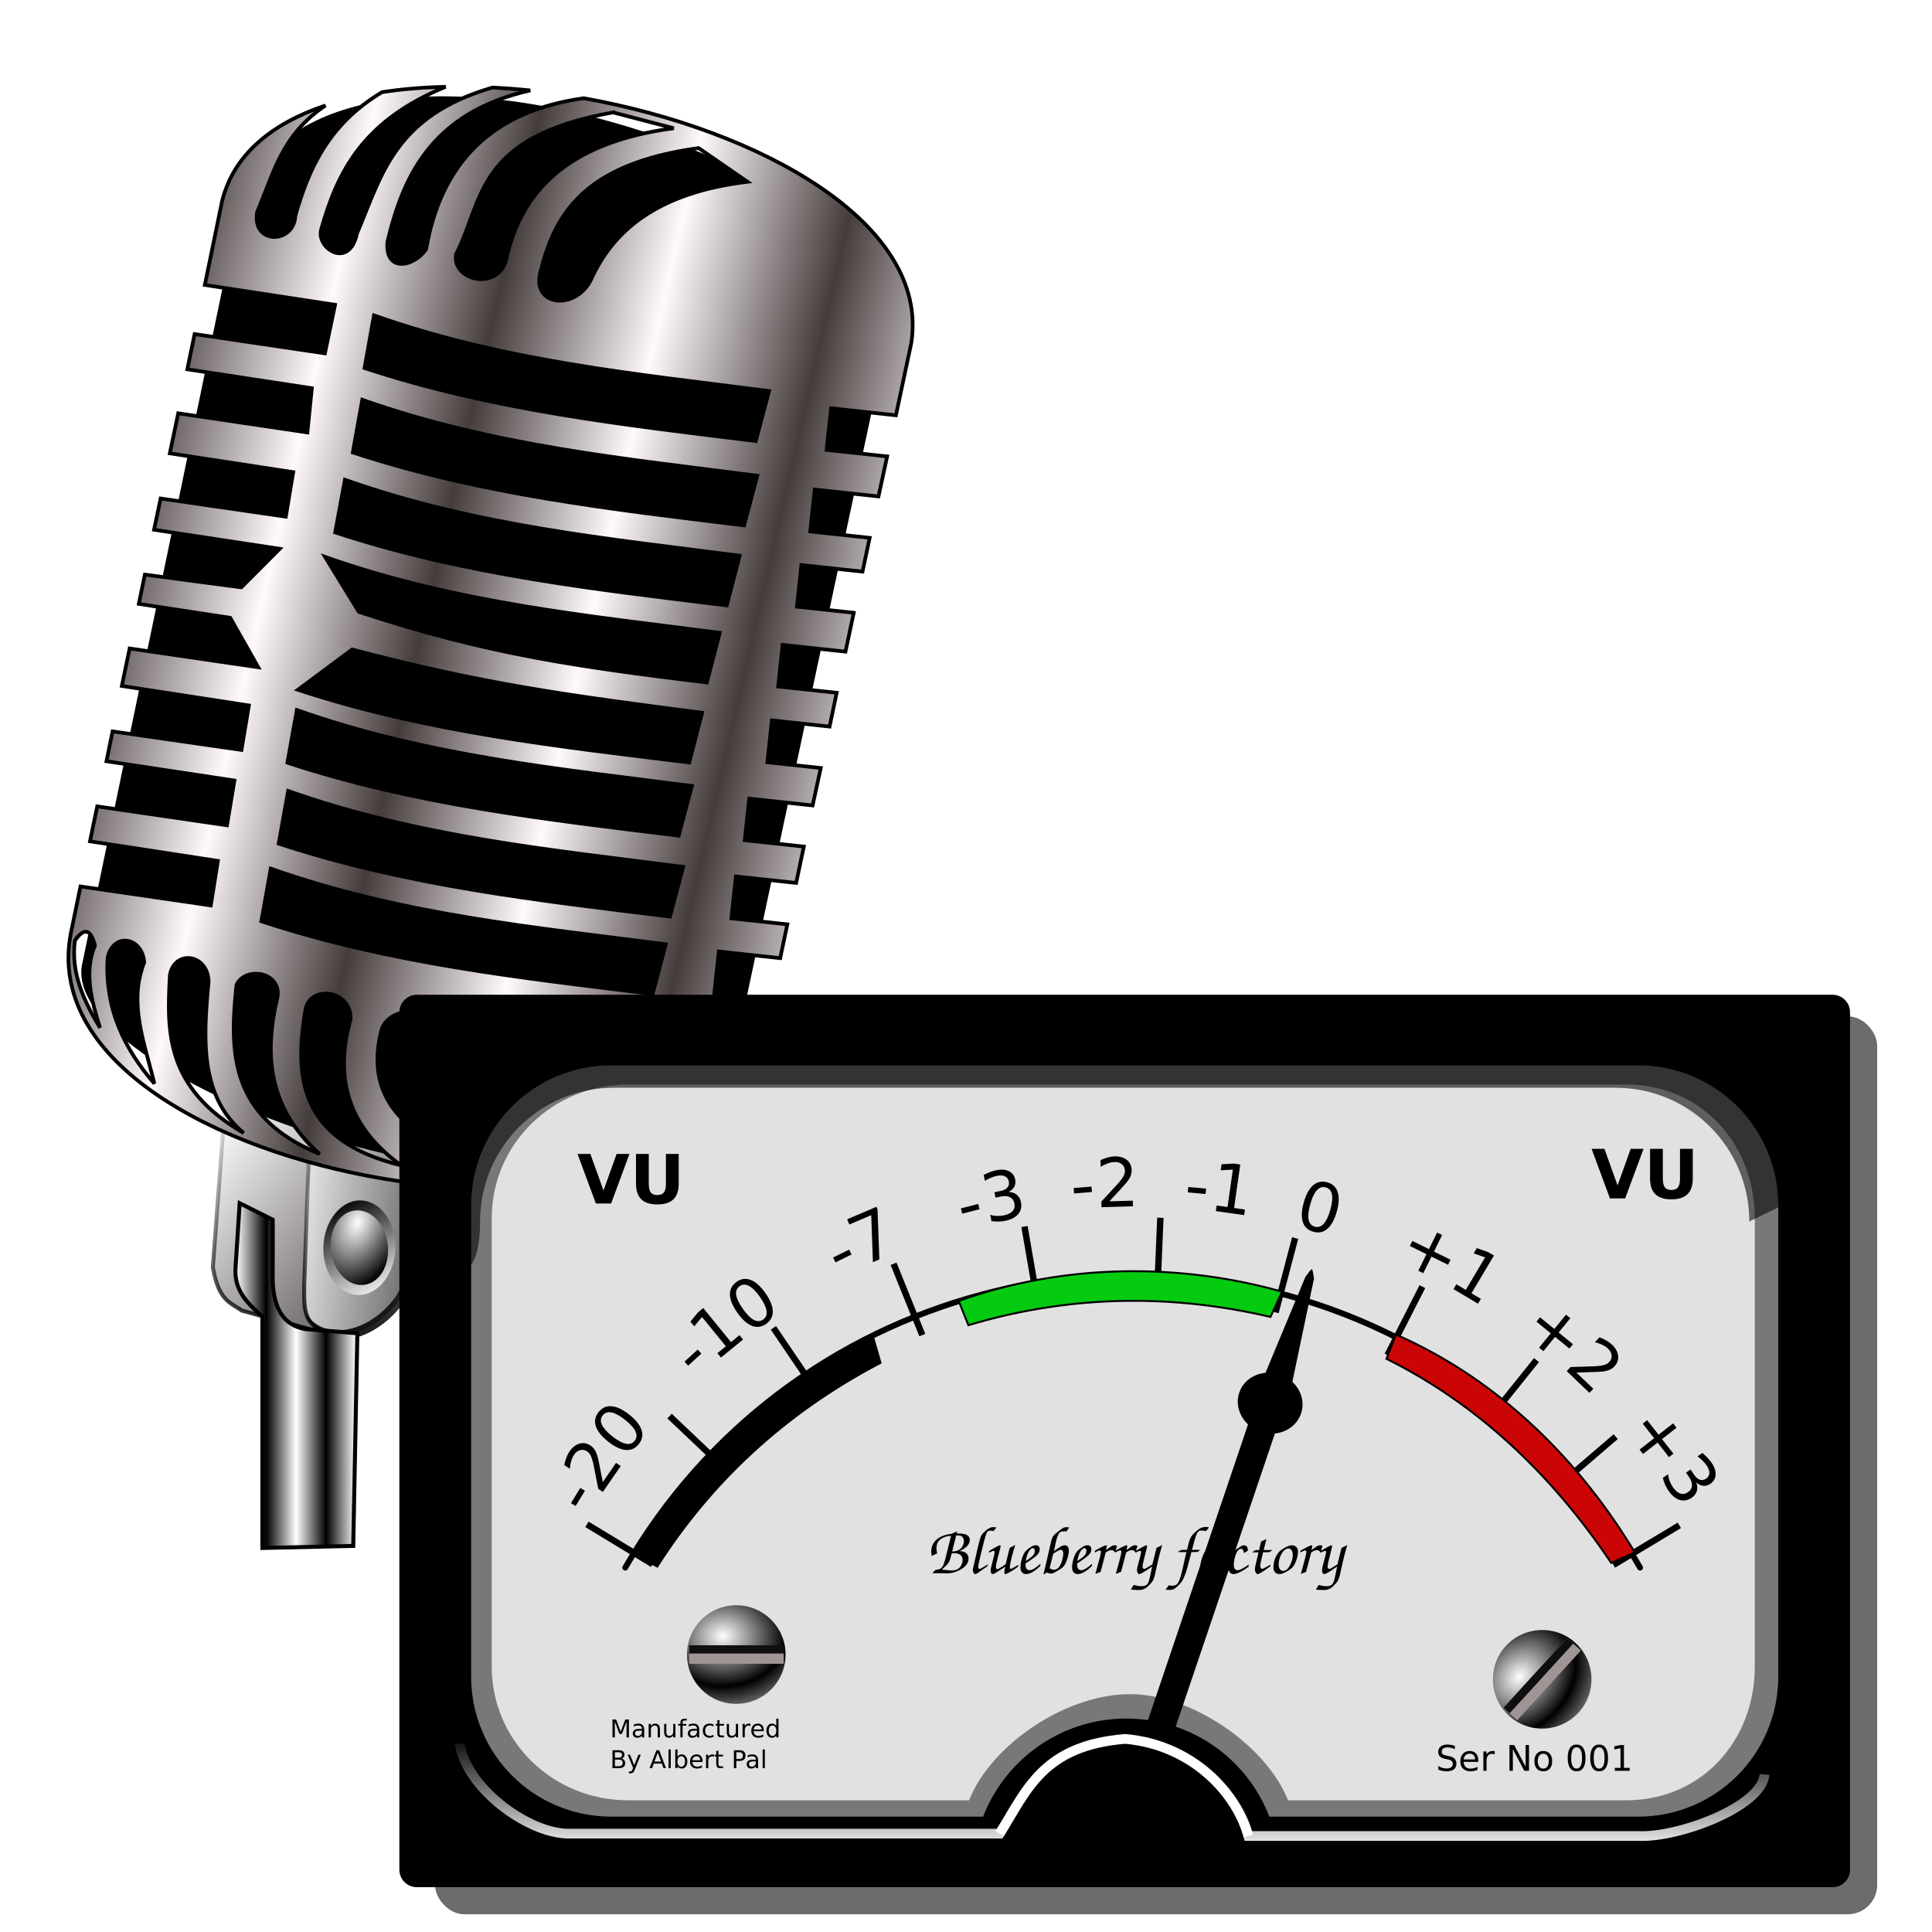 <?xml version="1.0" encoding="UTF-8" standalone="no"?>
<!-- Created with Inkscape (http://www.inkscape.org/) -->

<svg
   xmlns:dc="http://purl.org/dc/elements/1.1/"
   xmlns:cc="http://creativecommons.org/ns#"
   xmlns:rdf="http://www.w3.org/1999/02/22-rdf-syntax-ns#"
   xmlns:svg="http://www.w3.org/2000/svg"
   xmlns="http://www.w3.org/2000/svg"
   xmlns:xlink="http://www.w3.org/1999/xlink"
   xmlns:sodipodi="http://sodipodi.sourceforge.net/DTD/sodipodi-0.dtd"
   xmlns:inkscape="http://www.inkscape.org/namespaces/inkscape"
   width="255"
   height="255"
   viewBox="0 0 67.469 67.469"
   version="1.1"
   id="svg8"
   inkscape:version="0.92.5 (2060ec1f9f, 2020-04-08)"
   sodipodi:docname="pavumeter.svg">
  <defs
     id="defs2">
    <inkscape:perspective
       id="perspective119"
       inkscape:persp3d-origin="128 : 85.333333 : 1"
       inkscape:vp_z="256 : 128 : 1"
       inkscape:vp_y="0 : 1000 : 0"
       inkscape:vp_x="0 : 128 : 1"
       sodipodi:type="inkscape:persp3d" />
    <linearGradient
       id="linearGradient2956">
      <stop
         style="stop-color:white;stop-opacity:1"
         offset="0"
         id="stop2958" />
      <stop
         id="stop2962"
         offset="0"
         style="stop-color:#7f7f7f;stop-opacity:1;" />
      <stop
         style="stop-color:white;stop-opacity:1;"
         offset="0.75"
         id="stop2964" />
      <stop
         style="stop-color:black;stop-opacity:1"
         offset="1"
         id="stop2960" />
    </linearGradient>
    <linearGradient
       id="linearGradient2959"
       inkscape:collect="always">
      <stop
         id="stop2961"
         offset="0"
         style="stop-color:black;stop-opacity:1" />
      <stop
         id="stop2963"
         offset="1"
         style="stop-color:white;stop-opacity:1" />
    </linearGradient>
    <linearGradient
       id="linearGradient2935"
       inkscape:collect="always">
      <stop
         id="stop2937"
         offset="0"
         style="stop-color:black;stop-opacity:1;" />
      <stop
         id="stop2939"
         offset="1"
         style="stop-color:black;stop-opacity:0;" />
    </linearGradient>
    <linearGradient
       id="linearGradient2909">
      <stop
         id="stop2911"
         offset="0"
         style="stop-color:#3b3b3b;stop-opacity:1" />
      <stop
         id="stop2913"
         offset="1"
         style="stop-color:white;stop-opacity:1;" />
    </linearGradient>
    <linearGradient
       id="linearGradient2899"
       inkscape:collect="always">
      <stop
         id="stop2901"
         offset="0"
         style="stop-color:white;stop-opacity:1" />
      <stop
         id="stop2903"
         offset="1"
         style="stop-color:black;stop-opacity:1" />
    </linearGradient>
    <linearGradient
       id="linearGradient2771"
       inkscape:collect="always">
      <stop
         id="stop2773"
         offset="0"
         style="stop-color:white;stop-opacity:1" />
      <stop
         id="stop2775"
         offset="1"
         style="stop-color:black;stop-opacity:0;" />
    </linearGradient>
    <linearGradient
       id="linearGradient2760"
       inkscape:collect="always">
      <stop
         id="stop2762"
         offset="0"
         style="stop-color:#7d7777;stop-opacity:1" />
      <stop
         id="stop2764"
         offset="1"
         style="stop-color:white;stop-opacity:1" />
    </linearGradient>
    <radialGradient
       r="5.395"
       fy="33.576"
       fx="11.254"
       cy="33.576"
       cx="11.254"
       gradientTransform="matrix(-1.598,-0.099,0.111,-1.784,26.844,92.76)"
       gradientUnits="userSpaceOnUse"
       id="radialGradient2953"
       xlink:href="#linearGradient2899"
       inkscape:collect="always" />
    <linearGradient
       y2="29.076"
       x2="16.124"
       y1="42.621"
       x1="6.778"
       gradientUnits="userSpaceOnUse"
       id="linearGradient2955"
       xlink:href="#linearGradient2899"
       inkscape:collect="always" />
    <linearGradient
       y2="138.453"
       x2="62.677"
       y1="154.356"
       x1="54.298"
       gradientTransform="matrix(1.489,-0.22,0.258,1.265,10.899,-59.2)"
       gradientUnits="userSpaceOnUse"
       id="linearGradient2048"
       xlink:href="#linearGradient2771"
       inkscape:collect="always" />
    <linearGradient
       y2="138.453"
       x2="62.677"
       y1="154.356"
       x1="54.298"
       gradientTransform="matrix(1.489,-0.22,0.258,1.265,4.714,-73.257)"
       gradientUnits="userSpaceOnUse"
       id="linearGradient2051"
       xlink:href="#linearGradient2771"
       inkscape:collect="always" />
    <linearGradient
       y2="138.453"
       x2="62.677"
       y1="154.356"
       x1="54.298"
       gradientTransform="matrix(1.489,-0.22,0.258,1.265,0.216,-88.439)"
       gradientUnits="userSpaceOnUse"
       id="linearGradient2054"
       xlink:href="#linearGradient2771"
       inkscape:collect="always" />
    <linearGradient
       y2="138.453"
       x2="62.677"
       y1="154.356"
       x1="54.298"
       gradientTransform="matrix(1.489,-0.22,0.258,1.265,-3.72,-103.62)"
       gradientUnits="userSpaceOnUse"
       id="linearGradient2057"
       xlink:href="#linearGradient2771"
       inkscape:collect="always" />
    <radialGradient
       gradientUnits="userSpaceOnUse"
       gradientTransform="matrix(1.389,-2.989845e-2,2.360939e-2,1.097,-48.024,-33.783)"
       r="32.372"
       fy="102.683"
       fx="117.571"
       cy="102.683"
       cx="117.571"
       id="radialGradient2966"
       xlink:href="#linearGradient2956"
       inkscape:collect="always" />
    <linearGradient
       y2="133.887"
       x2="85.942"
       y1="133.887"
       x1="82.948"
       spreadMethod="reflect"
       gradientTransform="matrix(1.678,0,0,1.678,10.668,-16.389)"
       gradientUnits="userSpaceOnUse"
       id="linearGradient2517"
       xlink:href="#linearGradient2959"
       inkscape:collect="always" />
    <linearGradient
       y2="109.541"
       x2="94.789"
       y1="121.508"
       x1="79.966"
       gradientTransform="matrix(1.678,0,0,1.678,10.668,-16.389)"
       gradientUnits="userSpaceOnUse"
       id="linearGradient2521"
       xlink:href="#linearGradient2760"
       inkscape:collect="always" />
    <linearGradient
       y2="104.589"
       x2="88.615"
       y1="133.887"
       x1="87.393"
       gradientTransform="matrix(1.678,0,0,1.678,10.668,-16.389)"
       gradientUnits="userSpaceOnUse"
       id="linearGradient2523"
       xlink:href="#linearGradient2935"
       inkscape:collect="always" />
    <linearGradient
       y2="118.823"
       x2="88.234"
       y1="121.711"
       x1="69.237"
       gradientTransform="matrix(1.678,0,0,1.678,10.668,-16.389)"
       gradientUnits="userSpaceOnUse"
       id="linearGradient2526"
       xlink:href="#linearGradient2909"
       inkscape:collect="always" />
    <linearGradient
       y2="107.287"
       x2="79.894"
       y1="132.027"
       x1="76.053"
       gradientTransform="matrix(1.678,0,0,1.678,10.668,-16.389)"
       gradientUnits="userSpaceOnUse"
       id="linearGradient2528"
       xlink:href="#linearGradient2935"
       inkscape:collect="always" />
    <inkscape:perspective
       id="perspective3333"
       inkscape:persp3d-origin="128 : 85.333333 : 1"
       inkscape:vp_z="256 : 128 : 1"
       inkscape:vp_y="0 : 1000 : 0"
       inkscape:vp_x="0 : 128 : 1"
       sodipodi:type="inkscape:persp3d" />
    <linearGradient
       inkscape:collect="always"
       xlink:href="#linearGradient3261"
       id="linearGradient3275"
       gradientUnits="userSpaceOnUse"
       gradientTransform="translate(2.065,3.54)"
       spreadMethod="reflect"
       x1="59.894"
       y1="60.369"
       x2="77.312"
       y2="62.434" />
    <inkscape:perspective
       sodipodi:type="inkscape:persp3d"
       inkscape:vp_x="0 : 526.18109 : 1"
       inkscape:vp_y="0 : 1000 : 0"
       inkscape:vp_z="744.09448 : 526.18109 : 1"
       inkscape:persp3d-origin="372.04724 : 350.78739 : 1"
       id="perspective9" />
    <linearGradient
       inkscape:collect="always"
       id="linearGradient3261">
      <stop
         style="stop-color:#453c3c;stop-opacity:1"
         offset="0"
         id="stop3263" />
      <stop
         style="stop-color:#fff9f9;stop-opacity:1"
         offset="1"
         id="stop3265" />
    </linearGradient>
    <linearGradient
       id="linearGradient3282"
       inkscape:collect="always">
      <stop
         id="stop3284"
         offset="0"
         style="stop-color:#ffffff;stop-opacity:1;" />
      <stop
         id="stop3286"
         offset="1"
         style="stop-color:#ffffff;stop-opacity:0" />
    </linearGradient>
    <inkscape:perspective
       id="perspective2447"
       inkscape:persp3d-origin="372.04724 : 350.78739 : 1"
       inkscape:vp_z="744.09448 : 526.18109 : 1"
       inkscape:vp_y="0 : 1000 : 0"
       inkscape:vp_x="0 : 526.18109 : 1"
       sodipodi:type="inkscape:persp3d" />
    <linearGradient
       gradientUnits="userSpaceOnUse"
       y2="160.493"
       x2="166.366"
       y1="185.322"
       x1="166.366"
       id="linearGradient3288"
       xlink:href="#linearGradient3282"
       inkscape:collect="always" />
    <radialGradient
       r="24.365"
       fy="13.675"
       fx="-90.863"
       cy="13.675"
       cx="-90.863"
       spreadMethod="reflect"
       gradientTransform="matrix(1.2225092e-8,1.021,-1.271,1.5218991e-8,-73.484,106.431)"
       gradientUnits="userSpaceOnUse"
       id="radialGradient3333"
       xlink:href="#linearGradient2899"
       inkscape:collect="always" />
    <radialGradient
       r="24.365"
       fy="13.675"
       fx="-90.863"
       cy="13.675"
       cx="-90.863"
       spreadMethod="reflect"
       gradientTransform="matrix(1.2225092e-8,1.021,-1.271,1.5218991e-8,-73.484,106.431)"
       gradientUnits="userSpaceOnUse"
       id="radialGradient3335"
       xlink:href="#linearGradient2899"
       inkscape:collect="always" />
    <filter
       height="1.351"
       y="-0.176"
       width="1.056"
       x="-0.028"
       id="filter3359"
       inkscape:collect="always">
      <feGaussianBlur
         id="feGaussianBlur3361"
         stdDeviation="3.228"
         inkscape:collect="always" />
    </filter>
    <linearGradient
       inkscape:collect="always"
       xlink:href="#linearGradient3369"
       id="linearGradient3403"
       gradientUnits="userSpaceOnUse"
       spreadMethod="reflect"
       x1="155.814"
       y1="113.364"
       x2="215.891"
       y2="50.574"
       gradientTransform="matrix(0.458,0,0,0.458,12.358,81.059)" />
    <linearGradient
       inkscape:collect="always"
       xlink:href="#linearGradient2959"
       id="linearGradient3397"
       gradientUnits="userSpaceOnUse"
       x1="-81.182"
       y1="145.672"
       x2="-79.283"
       y2="78.618" />
    <linearGradient
       inkscape:collect="always"
       xlink:href="#linearGradient3369"
       id="linearGradient3375"
       x1="155.814"
       y1="113.364"
       x2="215.891"
       y2="50.574"
       gradientUnits="userSpaceOnUse"
       spreadMethod="reflect" />
    <inkscape:perspective
       id="perspective2503"
       inkscape:persp3d-origin="128 : 85.333333 : 1"
       inkscape:vp_z="256 : 128 : 1"
       inkscape:vp_y="0 : 1000 : 0"
       inkscape:vp_x="0 : 128 : 1"
       sodipodi:type="inkscape:persp3d" />
    <linearGradient
       id="linearGradient3578">
      <stop
         style="stop-color:#000000;stop-opacity:1;"
         offset="0"
         id="stop3580" />
      <stop
         style="stop-color:#fffcfc;stop-opacity:1;"
         offset="1"
         id="stop3582" />
    </linearGradient>
    <linearGradient
       inkscape:collect="always"
       id="linearGradient3369">
      <stop
         style="stop-color:#6465df;stop-opacity:1"
         offset="0"
         id="stop3371" />
      <stop
         style="stop-color:#ffffff;stop-opacity:1"
         offset="1"
         id="stop3373" />
    </linearGradient>
    <filter
       inkscape:collect="always"
       style="color-interpolation-filters:sRGB"
       id="filter1601"
       x="-0.01"
       width="1.019"
       y="-0.016"
       height="1.031">
      <feGaussianBlur
         inkscape:collect="always"
         stdDeviation="0.982"
         id="feGaussianBlur1603" />
    </filter>
  </defs>
  <sodipodi:namedview
     id="base"
     pagecolor="#ff0000"
     bordercolor="#666666"
     borderopacity="1.0"
     inkscape:pageopacity="0"
     inkscape:pageshadow="2"
     inkscape:zoom="3.4901961"
     inkscape:cx="127.5"
     inkscape:cy="127.5"
     inkscape:document-units="mm"
     inkscape:current-layer="layer1"
     showgrid="false"
     units="px"
     inkscape:snap-to-guides="false"
     inkscape:snap-grids="false"
     inkscape:snap-others="false"
     inkscape:object-nodes="false"
     inkscape:snap-nodes="false"
     inkscape:snap-global="false"
     inkscape:window-width="1920"
     inkscape:window-height="1056"
     inkscape:window-x="0"
     inkscape:window-y="0"
     inkscape:window-maximized="1" />
  <g
     inkscape:label="Layer 1"
     inkscape:groupmode="layer"
     id="layer1"
     transform="translate(0,-229.531)">
    <g
       id="g1052"
       transform="matrix(0.786,0,0,0.786,-10.65,51.018)">
      <g
         transform="matrix(-0.265,0,0,0.265,67.751,233.055)"
         id="g2604">
        <path
           style="fill:url(#linearGradient2526);fill-opacity:1;fill-rule:evenodd;stroke:url(#linearGradient2528);stroke-width:1.678;stroke-linecap:butt;stroke-linejoin:miter;stroke-miterlimit:4;stroke-dasharray:none;stroke-opacity:1"
           d="m 121.081,166.857 c 9.924,1.953 20.304,1.162 31.151,-2.423 l 3.115,26.305 c 1.199,13.059 -11.538,13.726 -17.998,4.5 z"
           id="path2907"
           sodipodi:nodetypes="ccccc"
           inkscape:connector-curvature="0" />
        <path
           style="fill:url(#linearGradient2521);fill-opacity:1;fill-rule:evenodd;stroke:url(#linearGradient2523);stroke-width:0.671;stroke-linecap:butt;stroke-linejoin:miter;stroke-miterlimit:4;stroke-dasharray:none;stroke-opacity:1"
           d="m 166.769,162.357 -14.191,3.807 0.955,26.998 c 0.004,4.183 0.239,6.77 -4.762,8.307 l 15.229,-4.153 c 1.835,-1.326 3.886,-1.568 4.846,-7.269 z"
           id="path2933"
           sodipodi:nodetypes="ccccccc"
           inkscape:connector-curvature="0" />
        <ellipse
           transform="matrix(-0.767,-1.088,-0.565,0.683,172.2,174.64)"
           id="path2951"
           style="fill:url(#radialGradient2953);fill-opacity:1;stroke:url(#linearGradient2955);stroke-width:1.3;stroke-linecap:round;stroke-linejoin:round;stroke-miterlimit:4;stroke-dasharray:none;stroke-dashoffset:1.56;stroke-opacity:1"
           cx="10.729"
           cy="34.853"
           rx="4.745"
           ry="7.118" />
        <path
           style="fill:url(#linearGradient2517);fill-opacity:1;fill-rule:evenodd;stroke:#000000;stroke-width:0.671;stroke-linecap:butt;stroke-linejoin:miter;stroke-miterlimit:4;stroke-dasharray:none;stroke-opacity:1"
           d="m 158.809,182.086 5.538,-2.769 0.692,10.73 c 0.323,3.984 -2.127,6.12 -4.5,8.307 v 38.766 l -15.229,-0.346 -0.692,-35.651 8.653,-0.692 c 3.867,-0.632 5.355,-3.644 5.538,-7.961 z"
           id="path2957"
           sodipodi:nodetypes="cccccccccc"
           inkscape:connector-curvature="0" />
      </g>
      <g
         transform="matrix(0.408,0.044,-0.044,0.408,9.817,226.367)"
         id="g3271">
        <path
           style="fill:#000000;fill-rule:evenodd;stroke:#000000;stroke-width:1px;stroke-linecap:butt;stroke-linejoin:miter;stroke-opacity:1"
           d="m 38.053,18.855 c 9.019,-25.428 74.936,-6.776 70.206,7.375 l -8.26,79.941 c -4.546,26.772 -72.15,10.593 -70.206,-2.655 z"
           id="path3269"
           sodipodi:nodetypes="ccccc"
           inkscape:connector-curvature="0" />
        <path
           style="fill:url(#linearGradient3275);fill-opacity:1;fill-rule:evenodd;stroke:#000000;stroke-width:0.4;stroke-linecap:butt;stroke-linejoin:miter;stroke-miterlimit:4;stroke-dasharray:none;stroke-opacity:1"
           d="m 67.377,4.415 c -1.378,0.005 -2.743,0.051 -4.094,0.125 -10.282,4.228 -10.91,10.749 -12.906,17.281 -0.394,4.025 -4.239,2.095 -3.906,0 1.091,-6.455 3.246,-12.216 11.75,-16.812 -2.371,0.31 -4.644,0.747 -6.781,1.312 -5.339,4.009 -7.022,9.062 -7.906,14.344 0.186,3.02 -4.366,3.658 -4.156,0 1.345,-4.421 1.751,-8.599 6.125,-12.25 -5.554,2.546 -9.358,6.354 -10.031,11.562 l -0.875,9.156 14.25,0.625 -0.531,5.344 -14.25,-0.562 -0.375,3.875 13.625,0.594 0.031,4.812 -14.125,-0.562 -0.438,4.406 13.5,0.594 -0.281,4.875 -13.688,-0.5 -0.344,3.438 13.75,0.594 -3.688,4.594 -10.531,-0.25 -0.312,3.219 10,0.438 3.594,5 -14.062,-0.531 -0.406,4.125 13.906,0.625 -0.281,4.875 -14.094,-0.5 -0.312,3.281 14,0.594 -0.281,4.906 -14.188,-0.531 -0.375,3.844 14,0.625 -0.25,4.875 -14.25,-0.531 -0.438,4.594 c -3.297,27.39 70.748,32.051 75.312,7.469 l 0.812,-7.938 h -6.219 v -4.531 h 6.687 l 0.375,-3.719 h -6.094 v -4.562 h 6.562 l 0.406,-4 h -6.437 v -4.531 h 6.906 l 0.438,-4.125 h -5.812 v -4.562 h 6.281 l 0.375,-3.719 h -6.375 v -4.531 h 6.844 l 0.438,-4.281 h -6.188 v -4.531 h 6.656 l 0.375,-3.719 h -6.469 v -4.562 h 6.938 l 0.469,-4.406 h -6.594 v -4.531 h 7.062 l 0.812,-7.938 C 111.953,14.083 92.563,5.991 73.221,4.634 c -9.966,2.489 -14.624,8.825 -15.219,18.094 -1.115,2.054 -4.179,3.035 -4.25,-0.375 0.878,-6.675 2.928,-14.328 13.625,-17.938 z m 9.156,1.406 6.719,1 c -11.365,2.758 -15.8,8.69 -16.531,16.281 -0.727,3.336 -5.619,2.61 -5.438,-0.188 2.358,-6.096 0.64,-12.813 15.25,-17.094 z m 9.625,2.844 5.656,3.062 c -9.56,2.226 -13.886,6.768 -15.719,12.375 -1.302,3.47 -5.896,3.52 -5.562,0 0.828,-6.235 3.028,-12.292 15.625,-15.437 z m -33,21.781 c 14.717,3.481 29.041,3.248 43.406,3.562 l -0.844,5.531 c -14.325,-0.202 -28.644,-0.258 -42.969,-3.312 z m -0.281,9.219 c 14.717,3.481 29.041,3.279 43.406,3.594 l -0.844,5.5 c -14.325,-0.202 -28.644,-0.258 -42.969,-3.312 z m -0.938,8.812 c 14.717,3.481 29.01,3.279 43.375,3.594 l -0.812,5.5 c -14.325,-0.202 -28.675,-0.258 -43,-3.312 z m -1.25,8.531 c 14.717,3.481 29.01,3.279 43.375,3.594 l -0.812,5.5 c -14.325,-0.202 -23.956,-0.508 -38.281,-3.562 z m 4,9.656 c 14.717,2.242 24.041,2.436 38.406,2.75 l -0.812,5.5 c -14.325,-0.202 -28.644,-0.227 -42.969,-3.281 z m -5.25,7.156 c 14.717,3.481 29.041,3.279 43.406,3.594 l -0.844,5.5 c -14.325,-0.202 -28.644,-0.258 -42.969,-3.312 z m 0,8.812 c 14.717,3.481 29.041,3.279 43.406,3.594 l -0.844,5.5 c -14.325,-0.202 -28.644,-0.258 -42.969,-3.312 z m -0.969,8.562 c 14.717,3.481 29.041,3.248 43.406,3.562 l -0.844,5.5 c -14.325,-0.202 -28.644,-0.227 -42.969,-3.281 z m -19.125,8.937 c 0.367,0.004 0.726,0.42 1.094,1.375 -0.882,2.938 0.216,5.874 1.5,8.812 -2.1,-2.743 -3.801,-5.623 -3.719,-9.094 0.367,-0.695 0.758,-1.098 1.125,-1.094 z m 4.5,0.5 c 0.907,0.024 1.841,0.764 2.094,2.125 -1.264,4.577 0.981,8.708 2.5,12.938 -3.599,-3.355 -6.196,-7.386 -6.5,-12.938 0.115,-1.456 0.999,-2.149 1.906,-2.125 z m 6.688,1.156 c 1.105,-0.155 2.365,0.64 2.562,2.344 0.07,6.289 0.418,12.436 5.531,15.844 -8.939,-3.952 -9.467,-10.017 -9.781,-16.125 0.077,-1.246 0.828,-1.942 1.688,-2.062 z m 7.812,0.875 c 1.213,-0.016 2.428,0.742 2.344,2.281 -0.79,6.227 0.194,12.005 6.344,16.406 -10.121,-2.956 -10.889,-9.933 -10.906,-17.219 0.315,-0.964 1.276,-1.456 2.219,-1.469 z m 7.531,1.344 c 1.296,-0.127 2.767,0.664 2.938,2.469 -1.098,6.445 0.912,11.648 7.156,15.156 -11.15,-1.457 -12.604,-8.084 -12.125,-15.719 0.115,-1.165 1.024,-1.808 2.031,-1.906 z m 9.875,0.938 c 1.544,0.036 2.992,0.907 2.969,2.75 -0.823,7.2 4.675,9.911 8.688,13.656 -8.808,-1.999 -16.484,-4.823 -15.156,-14.062 0.321,-1.574 1.956,-2.38 3.5,-2.344 z"
           id="path2384"
           inkscape:connector-curvature="0" />
      </g>
    </g>
    <g
       id="g3397"
       transform="matrix(0.208,0,0,0.208,13.079,256.859)">
      <rect
         ry="4.927"
         y="39.249"
         x="10.152"
         height="150.761"
         width="242.132"
         id="rect3391"
         style="opacity:1;fill:#000000;fill-opacity:0.575;stroke:none;stroke-width:2;stroke-linecap:round;stroke-linejoin:round;stroke-miterlimit:4;stroke-dasharray:none;stroke-opacity:1;filter:url(#filter1601)" />
      <g
         transform="matrix(0.815,0,0,0.815,1.599,28.932)"
         id="g3363">
        <rect
           style="opacity:1;fill:#787878;fill-opacity:1;stroke:none;stroke-width:1;stroke-linecap:round;stroke-linejoin:round;stroke-miterlimit:4;stroke-dasharray:none;stroke-opacity:1"
           id="rect3234"
           width="289.005"
           height="172.775"
           x="7.33"
           y="13.518" />
        <path
           inkscape:connector-curvature="0"
           style="opacity:1;fill:#e1e1e1;fill-opacity:1;stroke:none;stroke-width:1;stroke-linecap:round;stroke-linejoin:round;stroke-miterlimit:4;stroke-dasharray:none;stroke-opacity:1"
           d="m 50.282,26.71 c -15.575,0 -28.099,12.273 -28.099,27.537 v 92.377 c 0,15.264 12.524,27.537 28.099,27.537 h 70.237 c 4.588,-11.65 20.547,-22.331 33.989,-21.849 12.652,0.454 27.422,10.914 31.711,21.849 h 69.629 c 15.575,0 26.529,-12.273 26.529,-27.537 V 54.247 c 0,-15.264 -10.953,-27.537 -26.529,-27.537 z"
           id="rect3231"
           sodipodi:nodetypes="cccccscccccc" />
        <path
           inkscape:connector-curvature="0"
           style="opacity:1;fill:#000000;fill-opacity:0.575;stroke:none;stroke-width:2;stroke-linecap:round;stroke-linejoin:round;stroke-miterlimit:4;stroke-dasharray:none;stroke-opacity:1;filter:url(#filter3359)"
           d="M 281.25,54.938 C 281.25,39.673 268.952,27.375 253.688,27.375 H 47.344 c -15.265,0 -27.562,12.298 -27.562,27.562 0,15.265 -8.625,12.373 -8.625,-4.219 0,-16.592 13.377,-29.938 29.969,-29.938 h 218.781 c 16.592,0 29.938,13.346 29.938,29.938 z"
           id="rect3350"
           sodipodi:nodetypes="ccccccccc" />
        <path
           inkscape:connector-curvature="0"
           style="opacity:1;fill:#000000;fill-opacity:1;stroke:none;stroke-width:1;stroke-linecap:round;stroke-linejoin:round;stroke-miterlimit:4;stroke-dasharray:none;stroke-opacity:1"
           d="m 6.75,8.219 c -1.986,0 -3.594,1.608 -3.594,3.594 v 176.656 c 0,1.986 1.608,3.594 3.594,3.594 h 291.656 c 1.986,0 3.594,-1.608 3.594,-3.594 V 11.812 c 0,-1.986 -1.608,-3.594 -3.594,-3.594 z M 46.844,22.75 H 258.312 c 16.023,0 28.906,12.884 28.906,28.906 V 148.625 c 10e-6,16.023 -12.884,28.906 -28.906,28.906 H 182.375 c -4.412,-11.479 -15.298,-19.711 -28.312,-20.188 -13.828,-0.506 -25.936,7.958 -30.656,20.188 h -76.562 c -16.023,0 -28.906,-12.884 -28.906,-28.906 V 51.656 C 17.938,35.634 30.821,22.75 46.844,22.75 Z"
           id="rect2451" />
        <path
           inkscape:connector-curvature="0"
           transform="matrix(1.207,0,0,1.207,-10.089,11.65)"
           style="fill:none;fill-opacity:1;stroke:#000000;stroke-width:1;stroke-linecap:round;stroke-linejoin:round;stroke-miterlimit:4;stroke-opacity:1"
           d="M 49.523,94.932 C 77.123,47.127 138.321,30.729 186.126,58.329 c 15.935,9.2 27.403,20.668 36.603,36.603"
           id="path3236" />
        <path
           inkscape:connector-curvature="0"
           transform="matrix(0.99,0,0,0.99,1.601,0.936)"
           style="font-style:normal;font-weight:normal;font-size:16px;font-family:'Bitstream Vera Sans';fill:#000000;fill-opacity:1;stroke:none;stroke-width:1px;stroke-linecap:butt;stroke-linejoin:miter;stroke-opacity:1"
           d="m 40.943,116.982 13.677,8.303 -0.689,1.135 -13.677,-8.303 0.689,-1.135 m 17.304,-22.44 11.608,11.012 -0.914,0.964 -11.608,-11.012 0.914,-0.964 m 21.705,-18.25 8.989,13.236 -1.099,0.746 -8.989,-13.236 1.099,-0.746 m 25.072,-13.206 5.982,14.84 -1.232,0.497 -5.982,-14.84 1.232,-0.497 m 27.281,-7.613 2.722,15.767 -1.309,0.226 -2.722,-15.767 1.309,-0.226 m 28.284,-1.687 -0.676,15.986 -1.327,-0.056 0.676,-15.986 1.327,0.056 m 28.018,4.367 -4.071,15.474 -1.284,-0.338 4.071,-15.474 1.284,0.338 m 26.431,10.237 -7.265,14.256 -1.183,-0.603 7.265,-14.256 1.183,0.603 m 23.665,15.398 -10.007,12.484 -1.036,-0.831 10.007,-12.484 1.036,0.831 m 16.402,16.021 -12.143,10.419 -0.865,-1.008 12.143,-10.419 0.865,1.008 m 13.15,18.523 -13.715,8.24 -0.684,-1.138 13.715,-8.24 0.684,1.138"
           id="text3246" />
        <path
           inkscape:connector-curvature="0"
           style="font-style:normal;font-weight:normal;font-size:14px;font-family:'Bitstream Vera Sans';fill:#000000;fill-opacity:1;stroke:none;stroke-width:1px;stroke-linecap:butt;stroke-linejoin:miter;stroke-opacity:1"
           d="m 38.506,112.95 1.924,-3.142 0.956,0.585 -1.924,3.142 -0.956,-0.585 m 6.557,-4.338 2.733,-3.969 0.957,0.659 -3.675,5.338 -0.957,-0.659 c -0.149,-0.739 -0.344,-1.739 -0.583,-2.999 -0.24,-1.266 -0.403,-2.07 -0.489,-2.412 -0.158,-0.646 -0.329,-1.137 -0.513,-1.473 -0.184,-0.343 -0.414,-0.609 -0.688,-0.797 -0.447,-0.308 -0.919,-0.401 -1.418,-0.279 -0.496,0.118 -0.917,0.428 -1.264,0.931 -0.246,0.357 -0.443,0.776 -0.593,1.26 -0.148,0.479 -0.251,1.031 -0.309,1.655 l -1.149,-0.791 c 0.131,-0.585 0.287,-1.108 0.467,-1.571 0.18,-0.462 0.384,-0.859 0.611,-1.189 0.6,-0.871 1.295,-1.415 2.088,-1.633 0.792,-0.218 1.552,-0.077 2.28,0.425 0.345,0.238 0.629,0.53 0.85,0.876 0.22,0.34 0.422,0.825 0.608,1.456 0.044,0.169 0.154,0.684 0.329,1.547 0.172,0.86 0.409,2.069 0.713,3.629 m -0.013,-13.745 c -0.443,0.556 -0.502,1.194 -0.177,1.913 0.324,0.712 1.035,1.506 2.134,2.38 1.095,0.871 2.027,1.386 2.798,1.545 0.77,0.152 1.376,-0.049 1.819,-0.606 0.446,-0.56 0.506,-1.196 0.182,-1.908 -0.325,-0.719 -1.035,-1.514 -2.129,-2.385 -1.098,-0.874 -2.032,-1.387 -2.802,-1.54 -0.77,-0.159 -1.379,0.042 -1.824,0.601 m -0.856,-0.681 c 0.712,-0.895 1.611,-1.296 2.695,-1.201 1.083,0.088 2.299,0.668 3.647,1.741 1.344,1.07 2.183,2.124 2.515,3.163 0.331,1.033 0.141,1.996 -0.571,2.891 -0.712,0.895 -1.61,1.299 -2.694,1.211 -1.084,-0.094 -2.298,-0.676 -3.643,-1.746 C 44.795,99.172 43.956,98.12 43.624,97.087 43.292,96.048 43.482,95.081 44.194,94.186 m 17.701,-10.393 2.724,-2.481 0.755,0.829 -2.724,2.481 -0.755,-0.829 m 6.773,-1.736 1.748,-1.425 -4.92,-6.035 -1.591,1.932 -0.795,-0.975 1.58,-1.924 1.07,-0.873 5.715,7.01 1.748,-1.425 0.734,0.901 -4.557,3.715 -0.734,-0.901 m 4.579,-13.799 c -0.581,0.41 -0.816,1.005 -0.706,1.786 0.111,0.775 0.572,1.736 1.381,2.883 0.806,1.143 1.557,1.899 2.252,2.268 0.696,0.362 1.335,0.339 1.916,-0.071 0.585,-0.412 0.821,-1.006 0.71,-1.781 -0.11,-0.781 -0.569,-1.743 -1.375,-2.887 -0.809,-1.147 -1.562,-1.902 -2.258,-2.264 -0.695,-0.369 -1.335,-0.347 -1.92,0.066 M 72.616,67.364 c 0.935,-0.659 1.909,-0.792 2.924,-0.397 1.015,0.388 2.02,1.286 3.012,2.694 0.99,1.404 1.499,2.651 1.526,3.742 0.028,1.084 -0.425,1.956 -1.359,2.615 -0.935,0.659 -1.91,0.795 -2.925,0.407 C 74.78,76.03 73.778,75.131 72.787,73.727 71.795,72.319 71.284,71.073 71.255,69.989 71.228,68.898 71.682,68.023 72.616,67.364 m 19.89,-5.018 3.306,-1.626 0.495,1.006 -3.306,1.626 -0.495,-1.006 m 2.892,-7.87 6.035,-2.578 0.231,0.541 0.372,10.3 -1.326,0.567 -0.348,-9.686 -4.507,1.926 -0.457,-1.069 m 23.434,-2.247 3.569,-0.914 0.278,1.086 -3.569,0.914 -0.278,-1.086 m 9.802,-3.392 c 0.676,0.008 1.239,0.195 1.689,0.56 0.454,0.364 0.746,0.868 0.876,1.511 0.199,0.987 0.013,1.82 -0.557,2.497 -0.57,0.677 -1.481,1.142 -2.732,1.394 -0.42,0.085 -0.862,0.129 -1.326,0.134 -0.458,0.009 -0.941,-0.022 -1.448,-0.092 l -0.263,-1.307 c 0.419,0.143 0.864,0.226 1.333,0.248 0.469,0.022 0.947,-0.016 1.434,-0.114 0.849,-0.171 1.461,-0.468 1.836,-0.892 0.379,-0.425 0.505,-0.957 0.376,-1.596 -0.119,-0.59 -0.419,-1.008 -0.901,-1.255 -0.478,-0.252 -1.086,-0.304 -1.823,-0.156 l -1.166,0.235 -0.224,-1.112 1.22,-0.245 c 0.666,-0.134 1.148,-0.368 1.448,-0.703 0.299,-0.339 0.398,-0.759 0.297,-1.259 -0.103,-0.514 -0.366,-0.87 -0.787,-1.069 -0.418,-0.204 -0.966,-0.238 -1.645,-0.101 -0.371,0.075 -0.76,0.195 -1.169,0.361 -0.408,0.166 -0.85,0.385 -1.325,0.657 l -0.243,-1.206 c 0.485,-0.246 0.944,-0.45 1.376,-0.612 0.437,-0.162 0.854,-0.283 1.252,-0.364 1.028,-0.207 1.888,-0.136 2.581,0.213 0.692,0.344 1.118,0.914 1.278,1.709 0.112,0.554 0.047,1.055 -0.193,1.503 -0.241,0.444 -0.639,0.798 -1.195,1.063 m 13.429,-0.808 3.673,-0.297 0.09,1.117 -3.673,0.297 -0.09,-1.117 m 7.366,2.739 4.817,-0.14 0.034,1.162 -6.478,0.188 -0.034,-1.162 c 0.508,-0.557 1.2,-1.305 2.076,-2.242 0.88,-0.942 1.432,-1.548 1.657,-1.819 0.427,-0.509 0.723,-0.937 0.886,-1.284 0.168,-0.351 0.247,-0.693 0.237,-1.026 -0.016,-0.542 -0.22,-0.978 -0.612,-1.309 -0.388,-0.331 -0.887,-0.487 -1.498,-0.469 -0.433,0.013 -0.888,0.101 -1.367,0.265 -0.474,0.164 -0.98,0.407 -1.518,0.728 l -0.04,-1.394 c 0.549,-0.239 1.064,-0.423 1.543,-0.551 0.48,-0.128 0.92,-0.198 1.321,-0.209 1.057,-0.031 1.907,0.209 2.551,0.719 0.644,0.51 0.979,1.207 1.004,2.091 0.012,0.419 -0.056,0.82 -0.204,1.203 -0.144,0.378 -0.416,0.828 -0.816,1.35 -0.11,0.135 -0.461,0.529 -1.053,1.179 -0.592,0.646 -1.428,1.553 -2.506,2.719 m 16.24,-2.955 3.67,0.328 -0.1,1.117 -3.67,-0.328 0.1,-1.117 m 5.857,3.812 2.233,0.318 1.097,-7.708 -2.499,0.142 0.177,-1.245 2.485,-0.143 1.367,0.195 -1.274,8.954 2.233,0.318 -0.164,1.151 -5.82,-0.828 0.164,-1.151 m 22.484,-3.728 c -0.684,-0.194 -1.295,-0.002 -1.832,0.575 -0.532,0.574 -0.989,1.536 -1.371,2.887 -0.381,1.346 -0.496,2.405 -0.345,3.177 0.157,0.769 0.577,1.25 1.261,1.444 0.688,0.195 1.299,0.005 1.831,-0.569 0.538,-0.577 0.997,-1.539 1.378,-2.885 0.382,-1.351 0.495,-2.41 0.339,-3.179 -0.151,-0.772 -0.571,-1.256 -1.259,-1.45 m 0.298,-1.052 c 1.101,0.312 1.817,0.985 2.149,2.022 0.337,1.033 0.272,2.379 -0.197,4.036 -0.468,1.653 -1.117,2.834 -1.947,3.541 -0.825,0.704 -1.787,0.901 -2.888,0.589 -1.101,-0.312 -1.82,-0.984 -2.157,-2.017 -0.332,-1.036 -0.264,-2.381 0.204,-4.034 0.469,-1.658 1.116,-2.839 1.94,-3.543 0.83,-0.708 1.796,-0.906 2.896,-0.594 m 23.659,10.853 -1.681,3.416 3.416,1.681 -0.513,1.043 -3.416,-1.681 -1.681,3.416 -1.03,-0.507 1.681,-3.416 -3.416,-1.681 0.513,-1.043 3.416,1.681 1.681,-3.416 1.03,0.507 m 2.936,10.153 1.938,1.154 3.984,-6.69 -2.36,-0.833 0.644,-1.081 2.349,0.826 1.186,0.707 -4.627,7.77 1.938,1.154 -0.595,0.998 -5.051,-3.008 0.595,-0.998 m 23.48,6.99 -2.41,2.948 2.948,2.41 -0.736,0.9 -2.948,-2.41 -2.41,2.948 -0.889,-0.727 2.41,-2.948 -2.948,-2.41 0.736,-0.9 2.948,2.41 2.41,-2.948 0.889,0.727 m 1.251,11.209 3.48,3.334 -0.804,0.839 -4.68,-4.483 0.804,-0.839 c 0.754,-0.029 1.771,-0.061 3.054,-0.095 1.289,-0.034 2.108,-0.066 2.459,-0.097 0.663,-0.053 1.175,-0.143 1.536,-0.27 0.368,-0.127 0.667,-0.311 0.897,-0.551 0.375,-0.392 0.543,-0.843 0.503,-1.355 -0.037,-0.508 -0.276,-0.974 -0.717,-1.396 -0.313,-0.299 -0.695,-0.562 -1.148,-0.788 -0.45,-0.222 -0.977,-0.412 -1.584,-0.57 l 0.965,-1.007 c 0.556,0.223 1.048,0.461 1.475,0.713 0.428,0.252 0.786,0.517 1.076,0.794 0.764,0.731 1.19,1.505 1.278,2.322 0.088,0.817 -0.173,1.544 -0.785,2.183 -0.29,0.303 -0.623,0.536 -1,0.698 -0.37,0.163 -0.882,0.285 -1.534,0.367 -0.174,0.017 -0.7,0.042 -1.579,0.078 -0.876,0.032 -2.108,0.073 -3.696,0.123 m 20.629,11.355 -2.997,2.349 2.349,2.997 -0.915,0.717 -2.349,-2.997 -2.997,2.349 -0.709,-0.904 2.997,-2.349 -2.349,-2.997 0.915,-0.717 2.349,2.997 2.997,-2.349 0.709,0.904 m 4.051,11.261 c 0.251,0.627 0.295,1.219 0.13,1.774 -0.162,0.559 -0.516,1.022 -1.06,1.388 -0.836,0.562 -1.676,0.709 -2.52,0.442 -0.844,-0.267 -1.622,-0.931 -2.334,-1.99 -0.239,-0.356 -0.45,-0.747 -0.632,-1.173 -0.184,-0.42 -0.34,-0.878 -0.47,-1.373 l 1.106,-0.744 c 0.028,0.442 0.122,0.884 0.282,1.326 0.16,0.442 0.378,0.869 0.655,1.281 0.483,0.719 0.992,1.17 1.527,1.354 0.538,0.188 1.077,0.1 1.618,-0.264 0.499,-0.336 0.771,-0.773 0.814,-1.313 0.05,-0.539 -0.135,-1.12 -0.554,-1.744 l -0.663,-0.987 0.942,-0.633 0.694,1.033 c 0.379,0.564 0.78,0.92 1.204,1.069 0.428,0.146 0.853,0.077 1.277,-0.208 0.435,-0.292 0.664,-0.671 0.686,-1.136 0.029,-0.464 -0.15,-0.983 -0.537,-1.558 -0.211,-0.314 -0.471,-0.628 -0.781,-0.941 -0.31,-0.314 -0.681,-0.638 -1.115,-0.972 l 1.021,-0.686 c 0.413,0.354 0.777,0.699 1.092,1.037 0.317,0.341 0.589,0.68 0.815,1.017 0.585,0.87 0.849,1.692 0.792,2.466 -0.053,0.771 -0.416,1.383 -1.089,1.836 -0.469,0.315 -0.956,0.448 -1.462,0.398 -0.502,-0.052 -0.982,-0.285 -1.44,-0.696"
           id="text3254" />
        <path
           inkscape:connector-curvature="0"
           style="font-style:normal;font-weight:bold;font-size:14px;font-family:'Bitstream Vera Sans';-inkscape-font-specification:'Bitstream Vera Sans Bold';fill:#000000;fill-opacity:1;stroke:none;stroke-width:1px;stroke-linecap:butt;stroke-linejoin:miter;stroke-opacity:1"
           d="m 39.859,41.009 h 2.646 l 2.707,7.533 2.7,-7.533 h 2.646 L 46.777,51.215 H 43.639 L 39.859,41.009 m 12.045,0 h 2.632 v 6.118 c -4e-6,0.843 0.137,1.447 0.41,1.812 0.278,0.36 0.729,0.54 1.354,0.54 0.629,10e-7 1.08,-0.18 1.354,-0.54 0.278,-0.365 0.417,-0.968 0.417,-1.812 v -6.118 h 2.632 v 6.118 c -10e-6,1.445 -0.362,2.52 -1.087,3.227 -0.725,0.706 -1.83,1.06 -3.315,1.06 -1.481,0 -2.584,-0.353 -3.309,-1.06 -0.725,-0.706 -1.087,-1.782 -1.087,-3.227 v -6.118"
           id="text3267" />
        <path
           inkscape:connector-curvature="0"
           id="path3272"
           d="m 248.759,39.961 h 2.646 l 2.707,7.533 2.7,-7.533 h 2.646 l -3.78,10.206 h -3.138 l -3.78,-10.206 m 12.045,0 h 2.632 v 6.118 c -10e-6,0.843 0.137,1.447 0.41,1.812 0.278,0.36 0.729,0.54 1.354,0.54 0.629,10e-7 1.08,-0.18 1.354,-0.54 0.278,-0.365 0.417,-0.968 0.417,-1.812 v -6.118 h 2.632 v 6.118 c -1e-5,1.445 -0.362,2.52 -1.087,3.227 -0.725,0.706 -1.83,1.06 -3.315,1.06 -1.481,0 -2.584,-0.353 -3.309,-1.06 -0.725,-0.706 -1.087,-1.782 -1.087,-3.227 v -6.118"
           style="font-style:normal;font-weight:bold;font-size:14px;font-family:'Bitstream Vera Sans';-inkscape-font-specification:'Bitstream Vera Sans Bold';fill:#000000;fill-opacity:1;stroke:none;stroke-width:1px;stroke-linecap:butt;stroke-linejoin:miter;stroke-opacity:1" />
        <path
           inkscape:connector-curvature="0"
           style="fill:#cb0505;fill-opacity:1;fill-rule:evenodd;stroke:#000000;stroke-width:0.4;stroke-linecap:butt;stroke-linejoin:miter;stroke-miterlimit:4;stroke-dasharray:none;stroke-opacity:1"
           d="m 208.454,78.209 c 22.071,9.712 38.312,26.8 49.215,44.888 l -4.866,2.163 C 240.212,106.5 224.678,92.214 206.506,83.221 Z"
           id="path3274"
           sodipodi:nodetypes="ccccc" />
        <path
           inkscape:connector-curvature="0"
           sodipodi:nodetypes="ccccc"
           id="path3276"
           d="m 118.385,71.293 c 22.246,-7.94 46.041,-7.711 66.607,-1.91 l -2.386,5.2 c -22.001,-5.142 -42.804,-4.104 -62.23,1.705 z"
           style="fill:#05cb10;fill-opacity:1;fill-rule:evenodd;stroke:#000000;stroke-width:0.4;stroke-linecap:butt;stroke-linejoin:miter;stroke-miterlimit:4;stroke-dasharray:none;stroke-opacity:1" />
        <path
           inkscape:connector-curvature="0"
           style="fill:#000000;fill-opacity:1;fill-rule:evenodd;stroke:#000000;stroke-width:0.4;stroke-linecap:butt;stroke-linejoin:miter;stroke-miterlimit:4;stroke-dasharray:none;stroke-opacity:1"
           d="m 51.509,123.52 c 11.652,-20.546 29.815,-35.921 49.175,-44.967 l 1.592,5.496 C 82.261,94.531 67.191,108.91 56.281,126 Z"
           id="path3278"
           sodipodi:nodetypes="ccccc" />
        <path
           inkscape:connector-curvature="0"
           style="fill:none;fill-rule:evenodd;stroke:url(#linearGradient3288);stroke-width:2;stroke-linecap:butt;stroke-linejoin:miter;stroke-miterlimit:4;stroke-dasharray:none;stroke-opacity:1"
           d="m 15.61,162.488 c 1.194,8.807 13.447,18.168 21.951,18.537 h 89.268 c 5.582,-8.962 8.878,-18.146 25.854,-19.512 14.048,1.236 23.077,11.395 25.366,20 l 80.488,-1e-5 c 7.884,0.378 25.286,-5.907 25.854,-12.683"
           id="path3280"
           sodipodi:nodetypes="ccccccc" />
        <path
           inkscape:connector-curvature="0"
           sodipodi:nodetypes="ccc"
           id="path3290"
           d="m 126.829,181.024 c 5.582,-8.962 8.878,-18.146 25.854,-19.512 14.048,1.236 23.077,11.395 25.366,20"
           style="fill:none;fill-rule:evenodd;stroke:#ffffff;stroke-width:2;stroke-linecap:butt;stroke-linejoin:miter;stroke-miterlimit:4;stroke-dasharray:none;stroke-opacity:1" />
        <path
           inkscape:connector-curvature="0"
           style="font-style:italic;font-variant:normal;font-weight:bold;font-stretch:normal;font-size:14px;font-family:'URW Chancery L';-inkscape-font-specification:'URW Chancery L Bold Italic';fill:#000000;fill-opacity:1;stroke:none;stroke-width:1px;stroke-linecap:butt;stroke-linejoin:miter;stroke-opacity:1"
           d="m 112.935,127.367 c 0.364,0 0.378,0 0.812,0.014 h 0.476 0.49 c 0.98,0.028 0.98,0.028 1.204,0.028 0.952,0 1.68,-0.182 2.618,-0.658 1.26,-0.63 1.876,-1.442 1.876,-2.45 0,-0.434 -0.21,-0.84 -0.56,-1.106 -0.294,-0.224 -0.602,-0.308 -1.274,-0.378 1.386,-0.63 2.086,-1.4 2.086,-2.296 0,-0.924 -0.756,-1.33 -2.478,-1.33 h -0.224 l 0.112,-0.434 -1.134,0.49 c -1.204,0.182 -1.876,0.392 -2.52,0.77 -1.12,0.686 -1.694,1.666 -1.694,2.898 0,0.28 0.028,0.49 0.098,0.91 l 1.12,-0.518 c -0.126,-0.616 -0.14,-0.77 -0.14,-1.036 0,-0.952 0.294,-1.54 1.008,-2.002 0.56,-0.364 1.12,-0.532 2.002,-0.588 l -1.036,4.144 c -0.588,2.422 -0.826,2.73 -2.184,2.87 l -0.658,0.672 m 4.004,-4.074 c 0.28,-0.028 0.406,-0.028 0.546,-0.028 1.078,0 1.708,0.49 1.708,1.358 0,0.532 -0.224,1.148 -0.574,1.54 -0.378,0.434 -0.938,0.658 -1.638,0.658 -0.35,0 -0.756,-0.042 -2.072,-0.182 1.372,-1.218 1.596,-1.554 1.89,-2.814 l 0.14,-0.532 m 0.924,-3.71 c 0.686,0.014 0.84,0.042 1.036,0.14 0.336,0.168 0.546,0.574 0.546,1.022 0,0.658 -0.322,1.33 -0.812,1.694 -0.42,0.322 -0.84,0.448 -1.596,0.462 l 0.826,-3.318 m 6.505,5.992 c -0.196,0.112 -0.322,0.196 -0.378,0.224 -1.008,0.63 -1.12,0.686 -1.316,0.686 -0.126,0 -0.252,-0.168 -0.252,-0.364 v -0.126 -0.126 c 0,-0.252 0.63,-2.968 1.148,-4.942 0.546,-2.058 0.672,-2.31 1.288,-2.31 0.182,0 0.322,0.014 0.686,0.098 l 0.602,-0.742 c -0.294,-0.07 -0.448,-0.084 -0.63,-0.084 -0.56,0 -1.008,0.224 -1.68,0.826 -0.616,0.56 -0.77,0.77 -0.952,1.274 -0.112,0.336 -0.42,1.47 -0.56,2.086 l -1.008,4.382 c -0.014,0.084 -0.028,0.168 -0.028,0.252 0,0.42 0.238,0.854 0.462,0.854 h 0.084 0.042 c 0.14,0 0.728,-0.406 2.492,-1.68 v -0.308 m 0.213,-2.394 c 0.588,-0.294 0.854,-0.406 1.022,-0.406 0.112,0 0.196,0.112 0.196,0.266 0,0.182 -0.14,0.784 -0.392,1.736 -0.35,1.302 -0.434,1.694 -0.434,2.1 0,0.392 0.168,0.686 0.392,0.686 0.21,0 0.462,-0.126 1.162,-0.588 l 1.442,-0.938 c -0.112,0.448 -0.196,0.952 -0.196,1.204 0,0.182 0.112,0.322 0.252,0.322 0.28,0 1.61,-0.784 2.562,-1.498 l 0.098,-0.42 c -1.092,0.644 -1.456,0.84 -1.61,0.84 -0.098,0 -0.154,-0.112 -0.154,-0.336 0,-0.714 0.518,-2.8 1.12,-4.578 -0.182,0.098 -0.308,0.168 -0.364,0.196 -0.168,0.084 -0.336,0.168 -0.518,0.252 -0.042,0.014 -0.126,0.056 -0.28,0.14 -0.084,0.322 -0.364,1.442 -0.826,3.374 -1.078,0.742 -1.568,1.022 -1.736,1.022 -0.154,0 -0.266,-0.196 -0.266,-0.462 0,-0.322 0.112,-0.882 0.35,-1.778 0.154,-0.56 0.252,-0.952 0.294,-1.148 0.126,-0.518 0.224,-0.882 0.252,-0.98 0.042,-0.154 0.07,-0.28 0.07,-0.378 0,-0.112 -0.07,-0.182 -0.168,-0.182 -0.14,0 -1.162,0.546 -2.17,1.176 l -0.098,0.378 m 10.625,2.282 c -1.05,0.91 -1.722,1.302 -2.254,1.302 -0.35,0 -0.644,-0.238 -0.742,-0.602 -0.056,-0.224 -0.07,-0.378 -0.07,-0.784 0.63,-0.392 1.05,-0.686 1.876,-1.302 0.756,-0.574 1.05,-1.036 1.05,-1.666 0,-0.49 -0.308,-0.784 -0.798,-0.784 -0.308,0 -0.532,0.07 -0.854,0.252 -0.532,0.308 -1.008,0.686 -1.302,1.022 -0.532,0.644 -1.008,2.184 -1.008,3.318 0,0.826 0.434,1.344 1.148,1.344 0.826,0 1.848,-0.588 2.954,-1.694 v -0.406 m -3.024,-0.588 c 0.238,-1.498 0.882,-2.66 1.484,-2.66 0.238,0 0.392,0.238 0.392,0.574 0,0.7 -0.378,1.12 -1.876,2.086 m 3.82,2.744 0.448,-0.378 c 0.392,0.14 0.686,0.21 0.952,0.21 0.28,0 0.532,-0.084 0.896,-0.308 0.294,-0.196 0.616,-0.378 0.952,-0.574 0.49,-0.266 0.798,-0.574 1.036,-1.022 0.448,-0.798 0.784,-2.03 0.784,-2.856 0,-0.644 -0.322,-1.064 -0.826,-1.064 -0.462,0 -0.854,0.21 -2.254,1.204 0.084,-0.322 0.126,-0.546 0.154,-0.644 0.308,-1.512 0.308,-1.512 0.35,-1.638 0.112,-0.448 0.322,-0.994 0.476,-1.26 0.238,-0.406 0.49,-0.532 1.022,-0.532 h 0.392 0.21 l 0.574,-0.812 c -0.196,-0.028 -0.49,-0.042 -0.63,-0.042 -0.504,0 -0.756,0.154 -1.932,1.12 -0.952,0.77 -0.952,0.77 -1.442,2.954 l -0.798,3.458 c -0.252,1.092 -0.28,1.232 -0.504,2.128 l 0.14,0.056 m 1.848,-4.214 c 0.798,-0.588 1.288,-0.84 1.61,-0.84 0.28,0 0.462,0.266 0.462,0.686 0,0.56 -0.168,1.4 -0.406,2.002 -0.378,0.938 -0.868,1.4 -1.484,1.4 -0.28,0 -0.56,-0.084 -0.924,-0.266 l 0.742,-2.982 m 7.993,2.058 c -1.05,0.91 -1.722,1.302 -2.254,1.302 -0.35,0 -0.644,-0.238 -0.742,-0.602 -0.056,-0.224 -0.07,-0.378 -0.07,-0.784 0.63,-0.392 1.05,-0.686 1.876,-1.302 0.756,-0.574 1.05,-1.036 1.05,-1.666 0,-0.49 -0.308,-0.784 -0.798,-0.784 -0.308,0 -0.532,0.07 -0.854,0.252 -0.532,0.308 -1.008,0.686 -1.302,1.022 -0.532,0.644 -1.008,2.184 -1.008,3.318 0,0.826 0.434,1.344 1.148,1.344 0.826,0 1.848,-0.588 2.954,-1.694 v -0.406 m -3.024,-0.588 c 0.238,-1.498 0.882,-2.66 1.484,-2.66 0.238,0 0.392,0.238 0.392,0.574 0,0.7 -0.378,1.12 -1.876,2.086 m 3.722,2.646 1.078,-0.406 1.05,-3.99 c 0.476,-0.35 0.798,-0.49 1.176,-0.49 0.308,0 0.49,0.112 0.742,0.434 l 0.42,-1.33 c -0.266,-0.084 -0.378,-0.112 -0.518,-0.112 -0.252,0 -0.546,0.126 -0.924,0.392 l -0.826,0.602 c 0.014,-0.112 0.042,-0.182 0.042,-0.224 0.112,-0.462 0.126,-0.546 0.126,-0.616 0,-0.084 -0.084,-0.154 -0.182,-0.154 -0.182,0 -1.414,0.602 -2.268,1.12 l -0.042,0.378 c 0.756,-0.392 0.84,-0.42 1.008,-0.42 0.182,0 0.266,0.098 0.266,0.294 0,0.196 -0.14,0.854 -0.308,1.456 l -0.84,3.066 m 4.211,0 1.078,-0.406 1.05,-3.99 c 0.476,-0.35 0.798,-0.49 1.176,-0.49 0.308,0 0.49,0.112 0.742,0.434 l 0.42,-1.33 c -0.266,-0.084 -0.378,-0.112 -0.518,-0.112 -0.252,0 -0.546,0.126 -0.924,0.392 l -0.826,0.602 c 0.014,-0.112 0.042,-0.182 0.042,-0.224 0.112,-0.462 0.126,-0.546 0.126,-0.616 0,-0.084 -0.084,-0.154 -0.182,-0.154 -0.182,0 -1.414,0.602 -2.268,1.12 l -0.042,0.378 c 0.756,-0.392 0.84,-0.42 1.008,-0.42 0.182,0 0.266,0.098 0.266,0.294 0,0.196 -0.14,0.854 -0.308,1.456 l -0.84,3.066 m 3.105,3.234 c 0.434,0.056 1.05,0.098 1.54,0.098 0.98,0 1.54,-0.266 2.338,-1.12 0.812,-0.868 0.868,-1.022 1.358,-3.304 0.49,-2.254 0.756,-3.304 1.232,-4.858 -0.182,0.098 -0.336,0.182 -0.392,0.21 l -0.49,0.238 c -0.07,0.042 -0.182,0.084 -0.308,0.154 l -0.854,3.402 c -1.4,0.868 -1.47,0.91 -1.708,0.91 -0.182,0 -0.308,-0.196 -0.308,-0.448 0,-0.308 0.126,-0.952 0.392,-1.946 0.35,-1.386 0.546,-2.17 0.546,-2.296 0,-0.098 -0.07,-0.168 -0.154,-0.168 -0.154,0 -1.05,0.476 -2.226,1.176 l -0.042,0.378 c 0.658,-0.336 0.812,-0.406 0.966,-0.406 0.14,0 0.21,0.084 0.21,0.21 0,0.252 -0.098,0.672 -0.434,1.904 -0.336,1.218 -0.406,1.526 -0.406,1.89 0,0.448 0.21,0.784 0.49,0.784 0.266,0 1.386,-0.672 2.632,-1.568 -0.532,2.562 -0.532,2.562 -0.7,3.08 -0.224,0.714 -0.672,0.98 -1.582,0.98 -0.406,0 -0.714,-0.056 -1.54,-0.252 l -0.56,0.952 m 13.441,-7.742 c 0.042,0 0.126,0 0.28,0.014 l 0.574,-0.448 c -0.728,-0.014 -0.728,-0.014 -0.882,-0.014 -0.168,0 -0.168,0 -0.826,0.014 0.91,-3.556 1.12,-3.99 1.946,-3.99 0.238,0 0.42,0.028 0.938,0.112 l 0.644,-0.756 c -0.28,-0.07 -0.392,-0.084 -0.672,-0.084 -0.84,0 -1.428,0.308 -2.366,1.218 -0.784,0.756 -0.966,1.176 -1.512,3.5 -0.14,-0.014 -0.21,-0.014 -0.28,-0.014 l -0.686,0.028 c -0.028,0 -0.098,0 -0.21,-0.014 -0.084,0.056 -0.168,0.112 -0.196,0.126 l -0.308,0.168 c -0.056,0.028 -0.168,0.084 -0.28,0.154 h 0.35 c 0,0 0.98,0.014 0.98,0.014 0.084,0 0.238,0 0.518,-0.014 -0.224,0.854 -0.308,1.232 -0.574,2.45 -0.84,3.85 -1.162,4.48 -2.352,4.48 -0.196,0 -0.364,-0.014 -0.742,-0.07 -0.14,0.21 -0.182,0.28 -0.28,0.406 -0.112,0.154 -0.238,0.308 -0.35,0.476 0.308,0.042 0.462,0.056 0.686,0.056 0.462,0 0.826,-0.07 1.05,-0.196 0.406,-0.224 1.12,-0.91 1.498,-1.4 0.434,-0.588 0.938,-1.792 1.26,-3.066 0.602,-2.282 0.756,-2.856 0.826,-3.136 0.126,0.014 0.182,0.014 0.238,0.014 l 0.728,-0.028 m 6.472,2.548 c -1.05,0.7 -1.26,0.826 -1.4,0.826 -0.098,0 -0.168,-0.112 -0.168,-0.28 0,-0.364 0.336,-1.904 0.84,-3.766 0.154,-0.21 0.182,-0.252 0.406,-0.504 -0.672,-0.154 -1.162,-0.21 -1.764,-0.21 -0.574,0 -0.84,0.056 -1.204,0.28 -0.504,0.294 -1.092,0.728 -1.274,0.924 -0.518,0.588 -1.106,2.478 -1.106,3.612 0,0.672 0.224,1.12 0.574,1.12 0.308,0 0.77,-0.28 2.52,-1.54 -0.14,0.644 -0.21,1.078 -0.21,1.246 0,0.182 0.084,0.294 0.224,0.294 0.168,0 0.168,0 1.288,-0.714 0.406,-0.266 0.728,-0.49 1.26,-0.882 l 0.014,-0.406 m -2.73,0.084 c -0.826,0.602 -1.246,0.84 -1.498,0.84 -0.224,0 -0.364,-0.252 -0.364,-0.7 0,-0.7 0.224,-1.652 0.574,-2.45 0.336,-0.77 0.644,-1.064 1.12,-1.064 0.252,0 0.686,0.07 1.19,0.182 -0.28,1.064 -0.378,1.386 -0.392,1.456 -0.084,0.35 -0.154,0.7 -0.238,1.064 -0.014,0.07 -0.056,0.238 -0.126,0.49 l -0.266,0.182 m 7.083,-0.042 c -1.078,0.77 -1.82,1.162 -2.268,1.162 -0.504,0 -0.798,-0.392 -0.798,-1.064 0,-0.672 0.168,-1.568 0.434,-2.226 0.28,-0.742 0.644,-1.12 1.05,-1.12 0.336,0 0.518,0.266 0.588,0.882 l 0.812,-0.476 c 0.014,-0.07 0.014,-0.14 0.014,-0.154 0,-0.602 -0.308,-0.98 -0.798,-0.98 -0.252,0 -0.406,0.056 -0.91,0.392 -1.05,0.658 -1.274,0.868 -1.582,1.442 -0.392,0.756 -0.686,1.946 -0.686,2.814 0,0.812 0.378,1.288 1.022,1.288 0.672,0 1.82,-0.56 3.094,-1.512 l 0.028,-0.448 m 4.478,0.014 c -1.064,0.63 -1.512,0.868 -1.708,0.868 -0.182,0 -0.406,-0.364 -0.406,-0.658 0,-0.196 0.238,-1.274 0.602,-2.744 0.196,-0.014 0.336,-0.014 0.406,-0.014 l 0.56,-0.014 c 0.056,0 0.196,-0.014 0.42,-0.042 l 0.532,-0.406 h -1.792 l 0.56,-2.268 c -0.266,0.14 -0.378,0.182 -0.588,0.28 -0.098,0.056 -0.21,0.098 -0.322,0.154 -0.056,0.028 -0.126,0.056 -0.196,0.084 l -0.392,1.75 c -0.126,0.014 -0.21,0.014 -0.252,0.014 h -0.336 c -0.028,0 -0.098,0 -0.21,0.014 -0.154,0.098 -0.168,0.098 -0.406,0.294 -0.042,0.028 -0.112,0.084 -0.21,0.154 h 0.336 0.644 0.308 c -0.742,3.108 -0.742,3.108 -0.742,3.542 0,0.448 0.294,0.938 0.56,0.938 0.308,0 1.26,-0.588 2.604,-1.596 l 0.028,-0.35 m 4.428,-3.99 c -0.56,0 -1.456,0.406 -2.282,1.022 -0.896,0.672 -1.526,2.128 -1.526,3.514 0,0.854 0.476,1.4 1.218,1.4 0.392,0 0.784,-0.14 1.428,-0.476 0.7,-0.392 1.162,-0.742 1.414,-1.078 0.56,-0.756 1.008,-2.128 1.008,-3.094 0,-0.756 -0.518,-1.288 -1.26,-1.288 m -0.728,0.658 c 0.56,0 0.91,0.546 0.91,1.386 0,0.588 -0.196,1.316 -0.546,2.002 -0.392,0.798 -0.896,1.232 -1.428,1.232 -0.574,0 -0.938,-0.518 -0.938,-1.316 0,-1.624 1.022,-3.304 2.002,-3.304 m 2.567,5.236 1.078,-0.406 1.05,-3.99 c 0.476,-0.35 0.798,-0.49 1.176,-0.49 0.308,0 0.49,0.112 0.742,0.434 l 0.42,-1.33 c -0.266,-0.084 -0.378,-0.112 -0.518,-0.112 -0.252,0 -0.546,0.126 -0.924,0.392 l -0.826,0.602 c 0.014,-0.112 0.042,-0.182 0.042,-0.224 0.112,-0.462 0.126,-0.546 0.126,-0.616 0,-0.084 -0.084,-0.154 -0.182,-0.154 -0.182,0 -1.414,0.602 -2.268,1.12 l -0.042,0.378 c 0.756,-0.392 0.84,-0.42 1.008,-0.42 0.182,0 0.266,0.098 0.266,0.294 0,0.196 -0.14,0.854 -0.308,1.456 l -0.84,3.066 m 3.105,3.234 c 0.434,0.056 1.05,0.098 1.54,0.098 0.98,0 1.54,-0.266 2.338,-1.12 0.812,-0.868 0.868,-1.022 1.358,-3.304 0.49,-2.254 0.756,-3.304 1.232,-4.858 -0.182,0.098 -0.336,0.182 -0.392,0.21 l -0.49,0.238 c -0.07,0.042 -0.182,0.084 -0.308,0.154 l -0.854,3.402 c -1.4,0.868 -1.47,0.91 -1.708,0.91 -0.182,0 -0.308,-0.196 -0.308,-0.448 0,-0.308 0.126,-0.952 0.392,-1.946 0.35,-1.386 0.546,-2.17 0.546,-2.296 0,-0.098 -0.07,-0.168 -0.154,-0.168 -0.154,0 -1.05,0.476 -2.226,1.176 l -0.042,0.378 c 0.658,-0.336 0.812,-0.406 0.966,-0.406 0.14,0 0.21,0.084 0.21,0.21 0,0.252 -0.098,0.672 -0.434,1.904 -0.336,1.218 -0.406,1.526 -0.406,1.89 0,0.448 0.21,0.784 0.49,0.784 0.266,0 1.386,-0.672 2.632,-1.568 -0.532,2.562 -0.532,2.562 -0.7,3.08 -0.224,0.714 -0.672,0.98 -1.582,0.98 -0.406,0 -0.714,-0.056 -1.54,-0.252 l -0.56,0.952"
           id="text3319" />
        <path
           inkscape:connector-curvature="0"
           style="opacity:1;fill:#000000;fill-opacity:1;stroke:none;stroke-width:2;stroke-linecap:round;stroke-linejoin:round;stroke-miterlimit:4;stroke-dasharray:none;stroke-opacity:1"
           d="m 189.796,66.353 -8.211,19.742 c -2.458,0.232 -4.611,1.733 -5.405,4.076 -0.793,2.344 -0.004,4.874 1.808,6.55 l -20.718,61.214 5.535,1.873 20.718,-61.214 c 2.452,-0.237 4.593,-1.777 5.385,-4.116 0.792,-2.339 0.016,-4.834 -1.788,-6.511 l 4.462,-21.317 c -0.464,-2.462 -0.167,-2.439 -1.786,-0.299 z"
           id="rect3292"
           sodipodi:nodetypes="ccsccccsccc" />
        <g
           id="g3323"
           transform="translate(-4.061,-8.629)">
          <circle
             r="24.365"
             cy="22.812"
             cx="-84.264"
             transform="matrix(0.417,0,0,0.417,111.76,143.256)"
             id="path3297"
             style="opacity:1;fill:url(#radialGradient3333);fill-opacity:1;stroke:none;stroke-width:2;stroke-linecap:round;stroke-linejoin:round;stroke-miterlimit:4;stroke-dasharray:none;stroke-opacity:1" />
          <rect
             y="150.858"
             x="66.92"
             height="3.807"
             width="19.459"
             id="rect3307"
             style="opacity:1;fill:#9f9595;fill-opacity:1;stroke:none;stroke-width:2;stroke-linecap:round;stroke-linejoin:round;stroke-miterlimit:4;stroke-dasharray:none;stroke-opacity:1" />
          <rect
             style="opacity:1;fill:#0f0f0f;fill-opacity:1;stroke:none;stroke-width:2;stroke-linecap:round;stroke-linejoin:round;stroke-miterlimit:4;stroke-dasharray:none;stroke-opacity:1"
             id="rect3309"
             width="19.459"
             height="1.692"
             x="66.92"
             y="150.858" />
        </g>
        <g
           id="g3328"
           transform="translate(6.599,-4.061)">
          <circle
             r="24.365"
             cy="22.812"
             cx="-84.264"
             style="opacity:1;fill:url(#radialGradient3335);fill-opacity:1;stroke:none;stroke-width:2;stroke-linecap:round;stroke-linejoin:round;stroke-miterlimit:4;stroke-dasharray:none;stroke-opacity:1"
             id="path3311"
             transform="matrix(0.281,-0.308,0.308,0.281,248.634,120.932)" />
          <rect
             transform="rotate(-47.603)"
             style="opacity:1;fill:#9f9595;fill-opacity:1;stroke:none;stroke-width:2;stroke-linecap:round;stroke-linejoin:round;stroke-miterlimit:4;stroke-dasharray:none;stroke-opacity:1"
             id="rect3313"
             width="19.459"
             height="3.807"
             x="33.501"
             y="272.755" />
          <rect
             transform="rotate(-47.603)"
             y="272.755"
             x="33.501"
             height="1.692"
             width="19.459"
             id="rect3315"
             style="opacity:1;fill:#0f0f0f;fill-opacity:1;stroke:none;stroke-width:2;stroke-linecap:round;stroke-linejoin:round;stroke-miterlimit:4;stroke-dasharray:none;stroke-opacity:1" />
        </g>
        <path
           inkscape:connector-curvature="0"
           style="font-style:normal;font-weight:normal;font-size:14px;font-family:'Bitstream Vera Sans';fill:#000000;fill-opacity:1;stroke:none;stroke-width:1px;stroke-linecap:butt;stroke-linejoin:miter;stroke-opacity:1"
           d="m 47.059,157.509 h 0.746 l 0.944,2.517 0.949,-2.517 h 0.746 v 3.699 h -0.488 v -3.248 l -0.954,2.537 h -0.503 l -0.954,-2.537 v 3.248 h -0.486 v -3.699 m 5.621,2.304 c -0.368,0 -0.623,0.042 -0.765,0.126 -0.142,0.084 -0.213,0.228 -0.213,0.431 0,0.162 0.053,0.291 0.159,0.386 0.107,0.094 0.253,0.141 0.436,0.141 0.253,0 0.455,-0.089 0.607,-0.268 0.154,-0.18 0.23,-0.419 0.23,-0.716 v -0.102 h -0.453 m 0.909,-0.188 v 1.583 h -0.456 v -0.421 c -0.104,0.168 -0.234,0.293 -0.389,0.374 -0.155,0.079 -0.345,0.119 -0.57,0.119 -0.284,0 -0.51,-0.079 -0.679,-0.238 -0.167,-0.16 -0.25,-0.374 -0.25,-0.642 0,-0.312 0.104,-0.547 0.312,-0.706 0.21,-0.159 0.522,-0.238 0.936,-0.238 h 0.639 v -0.045 c 0,-0.21 -0.069,-0.372 -0.208,-0.486 -0.137,-0.116 -0.33,-0.173 -0.58,-0.173 -0.159,1e-5 -0.313,0.019 -0.463,0.057 -0.15,0.038 -0.295,0.095 -0.434,0.171 v -0.421 c 0.167,-0.064 0.329,-0.112 0.486,-0.144 0.157,-0.033 0.31,-0.05 0.458,-0.05 0.401,0 0.701,0.104 0.899,0.312 0.198,0.208 0.297,0.524 0.297,0.946 m 3.248,-0.092 v 1.675 h -0.456 v -1.66 c -4e-6,-0.263 -0.051,-0.459 -0.154,-0.59 -0.102,-0.13 -0.256,-0.196 -0.461,-0.196 -0.246,0 -0.44,0.079 -0.582,0.235 -0.142,0.157 -0.213,0.371 -0.213,0.642 v 1.568 h -0.458 v -2.775 h 0.458 v 0.431 c 0.109,-0.167 0.237,-0.291 0.384,-0.374 0.149,-0.083 0.32,-0.124 0.513,-0.124 0.319,0 0.56,0.099 0.723,0.297 0.164,0.197 0.245,0.486 0.245,0.87 m 0.867,0.58 v -1.68 h 0.456 v 1.662 c 0,0.263 0.051,0.46 0.154,0.592 0.102,0.13 0.256,0.196 0.461,0.196 0.246,0 0.44,-0.078 0.582,-0.235 0.144,-0.157 0.216,-0.371 0.216,-0.642 v -1.573 h 0.456 v 2.775 h -0.456 v -0.426 c -0.111,0.168 -0.239,0.294 -0.386,0.377 -0.145,0.081 -0.315,0.121 -0.508,0.121 -0.319,0 -0.561,-0.099 -0.726,-0.297 -0.165,-0.198 -0.248,-0.488 -0.248,-0.87 m 4.672,-2.76 v 0.379 h -0.436 c -0.164,1e-5 -0.277,0.033 -0.342,0.099 -0.063,0.066 -0.094,0.185 -0.094,0.357 v 0.245 h 0.751 v 0.354 h -0.751 v 2.42 h -0.458 v -2.42 h -0.436 v -0.354 h 0.436 v -0.193 c 0,-0.309 0.072,-0.533 0.216,-0.674 0.144,-0.142 0.372,-0.213 0.684,-0.213 h 0.431 m 1.64,2.46 c -0.368,0 -0.623,0.042 -0.765,0.126 -0.142,0.084 -0.213,0.228 -0.213,0.431 0,0.162 0.053,0.291 0.159,0.386 0.107,0.094 0.253,0.141 0.436,0.141 0.253,0 0.455,-0.089 0.607,-0.268 0.154,-0.18 0.23,-0.419 0.23,-0.716 v -0.102 h -0.453 m 0.909,-0.188 v 1.583 h -0.456 v -0.421 c -0.104,0.168 -0.234,0.293 -0.389,0.374 -0.155,0.079 -0.345,0.119 -0.57,0.119 -0.284,0 -0.51,-0.079 -0.679,-0.238 -0.167,-0.16 -0.25,-0.374 -0.25,-0.642 0,-0.312 0.104,-0.547 0.312,-0.706 0.21,-0.159 0.522,-0.238 0.936,-0.238 h 0.639 v -0.045 c 0,-0.21 -0.069,-0.372 -0.208,-0.486 -0.137,-0.116 -0.33,-0.173 -0.58,-0.173 -0.159,1e-5 -0.313,0.019 -0.463,0.057 -0.15,0.038 -0.295,0.095 -0.434,0.171 v -0.421 c 0.167,-0.064 0.329,-0.112 0.486,-0.144 0.157,-0.033 0.31,-0.05 0.458,-0.05 0.401,0 0.701,0.104 0.899,0.312 0.198,0.208 0.297,0.524 0.297,0.946 m 2.938,-1.085 v 0.426 c -0.129,-0.071 -0.258,-0.124 -0.389,-0.159 -0.129,-0.036 -0.259,-0.054 -0.391,-0.054 -0.296,1e-5 -0.525,0.094 -0.689,0.282 -0.164,0.187 -0.245,0.449 -0.245,0.788 0,0.339 0.082,0.602 0.245,0.79 0.164,0.187 0.393,0.28 0.689,0.28 0.132,0 0.263,-0.017 0.391,-0.052 0.13,-0.036 0.26,-0.09 0.389,-0.161 v 0.421 c -0.127,0.059 -0.259,0.104 -0.396,0.134 -0.135,0.03 -0.28,0.045 -0.434,0.045 -0.418,0 -0.75,-0.131 -0.996,-0.394 -0.246,-0.263 -0.369,-0.617 -0.369,-1.063 0,-0.453 0.124,-0.808 0.372,-1.068 0.249,-0.259 0.59,-0.389 1.023,-0.389 0.14,0 0.277,0.015 0.411,0.045 0.134,0.028 0.263,0.071 0.389,0.129 m 1.249,-0.894 v 0.788 h 0.939 v 0.354 h -0.939 v 1.506 c 0,0.226 0.031,0.372 0.092,0.436 0.063,0.064 0.189,0.097 0.379,0.097 h 0.468 v 0.382 h -0.468 c -0.352,0 -0.595,-0.065 -0.728,-0.196 -0.134,-0.132 -0.201,-0.372 -0.201,-0.718 v -1.506 h -0.334 v -0.354 h 0.334 v -0.788 h 0.458 m 1.494,2.467 v -1.68 h 0.456 v 1.662 c 0,0.263 0.051,0.46 0.154,0.592 0.102,0.13 0.256,0.196 0.461,0.196 0.246,0 0.44,-0.078 0.582,-0.235 0.144,-0.157 0.216,-0.371 0.216,-0.642 v -1.573 h 0.456 v 2.775 h -0.456 v -0.426 c -0.111,0.168 -0.239,0.294 -0.386,0.377 -0.145,0.081 -0.315,0.121 -0.508,0.121 -0.319,0 -0.561,-0.099 -0.726,-0.297 -0.165,-0.198 -0.248,-0.488 -0.248,-0.87 m 4.875,-1.254 c -0.051,-0.03 -0.107,-0.051 -0.168,-0.064 -0.059,-0.015 -0.126,-0.022 -0.198,-0.022 -0.258,1e-5 -0.456,0.084 -0.595,0.253 -0.137,0.167 -0.206,0.407 -0.206,0.721 v 1.462 h -0.458 v -2.775 h 0.458 v 0.431 c 0.096,-0.168 0.22,-0.293 0.374,-0.374 0.154,-0.083 0.34,-0.124 0.56,-0.124 0.031,0 0.066,0.002 0.104,0.007 0.038,0.003 0.08,0.009 0.126,0.017 l 0.003,0.468 m 2.747,0.847 v 0.223 h -2.096 c 0.02,0.314 0.114,0.553 0.282,0.718 0.17,0.163 0.406,0.245 0.709,0.245 0.175,0 0.344,-0.021 0.508,-0.064 0.165,-0.043 0.329,-0.107 0.491,-0.193 v 0.431 c -0.164,0.069 -0.331,0.122 -0.503,0.159 -0.172,0.036 -0.346,0.054 -0.523,0.054 -0.443,0 -0.794,-0.129 -1.053,-0.386 -0.258,-0.258 -0.386,-0.606 -0.386,-1.045 0,-0.454 0.122,-0.814 0.367,-1.08 0.246,-0.268 0.577,-0.401 0.993,-0.401 0.373,0 0.668,0.121 0.884,0.362 0.218,0.239 0.327,0.566 0.327,0.979 m -0.456,-0.134 c -0.003,-0.249 -0.073,-0.448 -0.211,-0.597 -0.135,-0.149 -0.315,-0.223 -0.54,-0.223 -0.254,1e-5 -0.458,0.072 -0.612,0.216 -0.152,0.144 -0.239,0.346 -0.263,0.607 l 1.625,-0.002 m 3.03,-0.718 v -1.501 h 0.456 v 3.855 h -0.456 v -0.416 c -0.096,0.165 -0.217,0.288 -0.364,0.369 -0.145,0.079 -0.32,0.119 -0.525,0.119 -0.335,0 -0.609,-0.134 -0.82,-0.401 -0.21,-0.268 -0.315,-0.619 -0.315,-1.055 0,-0.436 0.105,-0.788 0.315,-1.055 0.211,-0.268 0.485,-0.401 0.82,-0.401 0.205,0 0.38,0.041 0.525,0.121 0.147,0.079 0.268,0.201 0.364,0.367 m -1.553,0.969 c -4e-6,0.335 0.069,0.599 0.206,0.79 0.139,0.19 0.329,0.285 0.57,0.285 0.241,0 0.431,-0.095 0.57,-0.285 0.139,-0.192 0.208,-0.455 0.208,-0.79 -3e-6,-0.335 -0.069,-0.598 -0.208,-0.788 -0.139,-0.192 -0.329,-0.287 -0.57,-0.287 -0.241,0 -0.431,0.096 -0.57,0.287 -0.137,0.19 -0.206,0.453 -0.206,0.788 m -31.69,5.96 v 1.355 h 0.803 c 0.269,0 0.468,-0.055 0.597,-0.166 0.13,-0.112 0.196,-0.283 0.196,-0.513 -4e-6,-0.231 -0.065,-0.401 -0.196,-0.51 -0.129,-0.111 -0.328,-0.166 -0.597,-0.166 h -0.803 m 0,-1.521 v 1.115 h 0.741 c 0.244,1e-5 0.426,-0.045 0.545,-0.136 0.121,-0.092 0.181,-0.233 0.181,-0.421 -3e-6,-0.187 -0.06,-0.326 -0.181,-0.419 -0.119,-0.092 -0.301,-0.139 -0.545,-0.139 h -0.741 m -0.5,-0.411 h 1.278 c 0.382,0 0.675,0.079 0.882,0.238 0.206,0.159 0.31,0.384 0.31,0.676 0,0.226 -0.053,0.406 -0.159,0.54 -0.106,0.134 -0.261,0.217 -0.466,0.25 0.246,0.053 0.437,0.164 0.572,0.332 0.137,0.167 0.206,0.376 0.206,0.627 -3e-6,0.33 -0.112,0.585 -0.337,0.765 -0.225,0.18 -0.544,0.27 -0.959,0.27 h -1.328 v -3.699 m 4.613,3.956 c -0.129,0.33 -0.254,0.546 -0.377,0.647 -0.122,0.101 -0.286,0.151 -0.491,0.151 h -0.364 v -0.382 h 0.268 c 0.126,0 0.223,-0.03 0.292,-0.089 0.069,-0.059 0.146,-0.2 0.23,-0.421 l 0.082,-0.208 -1.122,-2.73 h 0.483 l 0.867,2.17 0.867,-2.17 h 0.483 l -1.219,3.032 m 4.719,-3.463 -0.679,1.841 h 1.36 l -0.681,-1.841 m -0.282,-0.493 h 0.567 l 1.41,3.699 h -0.52 l -0.337,-0.949 h -1.667 l -0.337,0.949 H 54.697 l 1.412,-3.699 m 2.495,-0.156 h 0.456 v 3.855 h -0.456 v -3.855 m 3.399,2.47 c -3e-6,-0.335 -0.069,-0.598 -0.208,-0.788 -0.137,-0.192 -0.326,-0.287 -0.567,-0.287 -0.241,0 -0.431,0.096 -0.57,0.287 -0.137,0.19 -0.206,0.453 -0.206,0.788 0,0.335 0.069,0.599 0.206,0.79 0.139,0.19 0.329,0.285 0.57,0.285 0.241,0 0.43,-0.095 0.567,-0.285 0.139,-0.192 0.208,-0.455 0.208,-0.79 m -1.551,-0.969 c 0.096,-0.165 0.216,-0.287 0.362,-0.367 0.147,-0.081 0.322,-0.121 0.525,-0.121 0.337,0 0.61,0.134 0.82,0.401 0.211,0.268 0.317,0.619 0.317,1.055 0,0.436 -0.106,0.788 -0.317,1.055 -0.21,0.268 -0.483,0.401 -0.82,0.401 -0.203,0 -0.378,-0.04 -0.525,-0.119 -0.145,-0.081 -0.266,-0.204 -0.362,-0.369 v 0.416 h -0.458 v -3.855 h 0.458 v 1.501 m 5.153,0.852 v 0.223 h -2.096 c 0.02,0.314 0.114,0.553 0.282,0.718 0.17,0.164 0.406,0.245 0.709,0.245 0.175,0 0.344,-0.021 0.508,-0.064 0.165,-0.043 0.329,-0.107 0.491,-0.193 v 0.431 c -0.164,0.069 -0.331,0.122 -0.503,0.159 -0.172,0.036 -0.346,0.054 -0.523,0.054 -0.443,0 -0.794,-0.129 -1.053,-0.386 -0.258,-0.258 -0.386,-0.606 -0.386,-1.045 0,-0.454 0.122,-0.814 0.367,-1.08 0.246,-0.268 0.577,-0.401 0.993,-0.401 0.373,0 0.668,0.121 0.884,0.362 0.218,0.239 0.327,0.566 0.327,0.979 m -0.456,-0.134 c -0.003,-0.249 -0.073,-0.448 -0.211,-0.597 -0.135,-0.149 -0.315,-0.223 -0.54,-0.223 -0.254,0 -0.458,0.072 -0.612,0.216 -0.152,0.144 -0.239,0.346 -0.263,0.607 l 1.625,-0.002 m 2.812,-0.713 c -0.051,-0.03 -0.107,-0.051 -0.168,-0.064 -0.059,-0.015 -0.126,-0.022 -0.198,-0.022 -0.258,0 -0.456,0.084 -0.595,0.253 -0.137,0.167 -0.206,0.407 -0.206,0.721 v 1.462 h -0.458 v -2.775 h 0.458 v 0.431 c 0.096,-0.168 0.22,-0.293 0.374,-0.374 0.154,-0.083 0.34,-0.124 0.56,-0.124 0.031,0 0.066,0.002 0.104,0.007 0.038,0.003 0.08,0.009 0.126,0.017 l 0.003,0.468 m 0.934,-1.214 v 0.788 h 0.939 v 0.354 H 68.894 v 1.506 c 0,0.226 0.031,0.372 0.092,0.436 0.063,0.064 0.189,0.097 0.379,0.097 h 0.468 v 0.382 h -0.468 c -0.352,0 -0.595,-0.065 -0.728,-0.196 -0.134,-0.132 -0.201,-0.372 -0.201,-0.718 v -1.506 h -0.334 v -0.354 h 0.334 v -0.788 h 0.458 m 3.676,0.275 v 1.39 h 0.629 c 0.233,0 0.413,-0.06 0.54,-0.181 0.127,-0.121 0.191,-0.292 0.191,-0.515 -4e-6,-0.221 -0.064,-0.392 -0.191,-0.513 -0.127,-0.121 -0.307,-0.181 -0.54,-0.181 h -0.629 m -0.5,-0.411 h 1.13 c 0.415,0 0.727,0.094 0.939,0.282 0.213,0.187 0.32,0.461 0.32,0.822 0,0.365 -0.107,0.641 -0.32,0.827 -0.211,0.187 -0.524,0.28 -0.939,0.28 h -0.629 v 1.486 h -0.5 v -3.699 m 4.075,2.304 c -0.368,1e-5 -0.623,0.042 -0.765,0.126 -0.142,0.084 -0.213,0.228 -0.213,0.431 0,0.162 0.053,0.291 0.159,0.386 0.107,0.094 0.253,0.141 0.436,0.141 0.253,0 0.455,-0.089 0.607,-0.268 0.154,-0.18 0.23,-0.419 0.23,-0.716 v -0.102 h -0.453 m 0.909,-0.188 v 1.583 h -0.456 v -0.421 c -0.104,0.168 -0.234,0.293 -0.389,0.374 -0.155,0.079 -0.345,0.119 -0.57,0.119 -0.284,0 -0.51,-0.079 -0.679,-0.238 -0.167,-0.16 -0.25,-0.374 -0.25,-0.642 0,-0.312 0.104,-0.547 0.312,-0.706 0.21,-0.159 0.522,-0.238 0.936,-0.238 h 0.639 v -0.045 c 0,-0.21 -0.069,-0.372 -0.208,-0.486 -0.137,-0.116 -0.33,-0.173 -0.58,-0.173 -0.159,0 -0.313,0.019 -0.463,0.057 -0.15,0.038 -0.295,0.095 -0.434,0.171 v -0.421 c 0.167,-0.064 0.329,-0.112 0.486,-0.144 0.157,-0.033 0.31,-0.05 0.458,-0.05 0.401,0 0.701,0.104 0.899,0.312 0.198,0.208 0.297,0.524 0.297,0.946 m 0.941,-2.272 h 0.456 v 3.855 h -0.456 v -3.855"
           id="text3337" />
        <path
           inkscape:connector-curvature="0"
           style="font-style:normal;font-weight:normal;font-size:14px;font-family:'Bitstream Vera Sans';fill:#000000;fill-opacity:1;stroke:none;stroke-width:1px;stroke-linecap:butt;stroke-linejoin:miter;stroke-opacity:1"
           d="m 220.587,162.946 v 0.701 c -0.273,-0.13 -0.53,-0.228 -0.772,-0.292 -0.242,-0.064 -0.476,-0.096 -0.701,-0.096 -0.391,0 -0.694,0.076 -0.908,0.228 -0.211,0.152 -0.317,0.368 -0.317,0.648 0,0.235 0.07,0.413 0.21,0.534 0.142,0.119 0.41,0.215 0.804,0.288 l 0.434,0.089 c 0.536,0.102 0.931,0.282 1.185,0.541 0.256,0.256 0.384,0.6 0.384,1.032 -1e-5,0.515 -0.173,0.905 -0.52,1.171 -0.344,0.266 -0.849,0.399 -1.516,0.399 -0.252,0 -0.52,-0.029 -0.804,-0.085 -0.282,-0.057 -0.575,-0.141 -0.879,-0.253 v -0.74 c 0.292,0.164 0.578,0.287 0.858,0.37 0.28,0.083 0.555,0.125 0.826,0.125 0.41,0 0.727,-0.081 0.95,-0.242 0.223,-0.161 0.335,-0.391 0.335,-0.69 0,-0.261 -0.081,-0.465 -0.242,-0.612 -0.159,-0.147 -0.421,-0.257 -0.787,-0.331 l -0.438,-0.085 c -0.536,-0.107 -0.924,-0.274 -1.164,-0.502 -0.24,-0.228 -0.359,-0.545 -0.359,-0.95 0,-0.47 0.165,-0.84 0.495,-1.11 0.332,-0.27 0.789,-0.406 1.37,-0.406 0.249,1e-5 0.503,0.022 0.762,0.068 0.259,0.045 0.523,0.113 0.794,0.203 m 4.822,2.982 v 0.32 h -3.011 c 0.029,0.451 0.164,0.795 0.406,1.032 0.244,0.235 0.584,0.352 1.018,0.352 0.251,0 0.495,-0.031 0.73,-0.092 0.237,-0.062 0.472,-0.154 0.705,-0.278 v 0.619 c -0.235,0.1 -0.476,0.176 -0.722,0.228 -0.247,0.052 -0.497,0.078 -0.751,0.078 -0.636,0 -1.14,-0.185 -1.513,-0.555 -0.37,-0.37 -0.555,-0.871 -0.555,-1.502 0,-0.652 0.176,-1.17 0.527,-1.552 0.354,-0.384 0.829,-0.577 1.427,-0.577 0.536,0 0.96,0.173 1.271,0.52 0.313,0.344 0.47,0.813 0.47,1.406 m -0.655,-0.192 c -0.005,-0.358 -0.106,-0.644 -0.302,-0.858 -0.195,-0.214 -0.453,-0.32 -0.776,-0.32 -0.365,1e-5 -0.658,0.103 -0.879,0.31 -0.218,0.206 -0.344,0.497 -0.377,0.872 l 2.335,-0.004 m 4.039,-1.025 c -0.074,-0.043 -0.154,-0.074 -0.242,-0.092 -0.085,-0.021 -0.18,-0.032 -0.285,-0.032 -0.37,0 -0.655,0.121 -0.854,0.363 -0.197,0.24 -0.295,0.585 -0.295,1.036 v 2.1 h -0.658 v -3.986 h 0.658 v 0.619 c 0.138,-0.242 0.317,-0.421 0.537,-0.537 0.221,-0.119 0.489,-0.178 0.804,-0.178 0.045,0 0.095,0.004 0.149,0.011 0.055,0.005 0.115,0.013 0.182,0.025 l 0.004,0.673 m 3.043,-1.94 h 0.968 l 2.356,4.445 v -4.445 h 0.698 v 5.313 h -0.968 l -2.356,-4.445 v 4.445 h -0.698 v -5.313 m 6.968,1.787 c -0.351,1e-5 -0.629,0.138 -0.833,0.413 -0.204,0.273 -0.306,0.648 -0.306,1.125 0,0.477 0.101,0.853 0.303,1.128 0.204,0.273 0.483,0.409 0.836,0.409 0.349,0 0.625,-0.138 0.829,-0.413 0.204,-0.275 0.306,-0.65 0.306,-1.125 0,-0.472 -0.102,-0.846 -0.306,-1.121 -0.204,-0.278 -0.48,-0.416 -0.829,-0.416 m 0,-0.555 c 0.569,0 1.017,0.185 1.342,0.555 0.325,0.37 0.488,0.883 0.488,1.537 0,0.652 -0.163,1.165 -0.488,1.537 -0.325,0.37 -0.772,0.555 -1.342,0.555 -0.572,0 -1.02,-0.185 -1.345,-0.555 -0.323,-0.372 -0.484,-0.885 -0.484,-1.537 0,-0.655 0.161,-1.167 0.484,-1.537 0.325,-0.37 0.773,-0.555 1.345,-0.555 m 6.862,-0.758 c -0.37,1e-5 -0.649,0.183 -0.836,0.548 -0.185,0.363 -0.278,0.91 -0.278,1.641 0,0.728 0.092,1.275 0.278,1.641 0.187,0.363 0.466,0.545 0.836,0.545 0.372,0 0.651,-0.181 0.836,-0.545 0.187,-0.365 0.281,-0.912 0.281,-1.641 0,-0.731 -0.094,-1.278 -0.281,-1.641 -0.185,-0.365 -0.464,-0.548 -0.836,-0.548 m 0,-0.569 c 0.596,1e-5 1.05,0.236 1.363,0.708 0.316,0.47 0.473,1.153 0.473,2.05 0,0.894 -0.158,1.578 -0.473,2.05 -0.313,0.47 -0.768,0.705 -1.363,0.705 -0.596,0 -1.051,-0.235 -1.367,-0.705 -0.313,-0.472 -0.47,-1.155 -0.47,-2.05 -1e-5,-0.897 0.157,-1.58 0.47,-2.05 0.316,-0.472 0.771,-0.708 1.367,-0.708 m 4.641,0.569 c -0.37,1e-5 -0.649,0.183 -0.836,0.548 -0.185,0.363 -0.278,0.91 -0.278,1.641 0,0.728 0.092,1.275 0.278,1.641 0.187,0.363 0.466,0.545 0.836,0.545 0.372,0 0.651,-0.181 0.836,-0.545 0.187,-0.365 0.281,-0.912 0.281,-1.641 0,-0.731 -0.094,-1.278 -0.281,-1.641 -0.185,-0.365 -0.464,-0.548 -0.836,-0.548 m 0,-0.569 c 0.596,1e-5 1.05,0.236 1.363,0.708 0.316,0.47 0.473,1.153 0.473,2.05 0,0.894 -0.158,1.578 -0.473,2.05 -0.313,0.47 -0.768,0.705 -1.363,0.705 -0.596,0 -1.051,-0.235 -1.367,-0.705 -0.313,-0.472 -0.47,-1.155 -0.47,-2.05 0,-0.897 0.157,-1.58 0.47,-2.05 0.316,-0.472 0.771,-0.708 1.367,-0.708 m 3.228,4.805 h 1.174 v -4.054 l -1.278,0.256 v -0.655 l 1.271,-0.256 h 0.719 v 4.708 h 1.174 v 0.605 h -3.061 v -0.605"
           id="text3345" />
      </g>
    </g>
  </g>
</svg>
